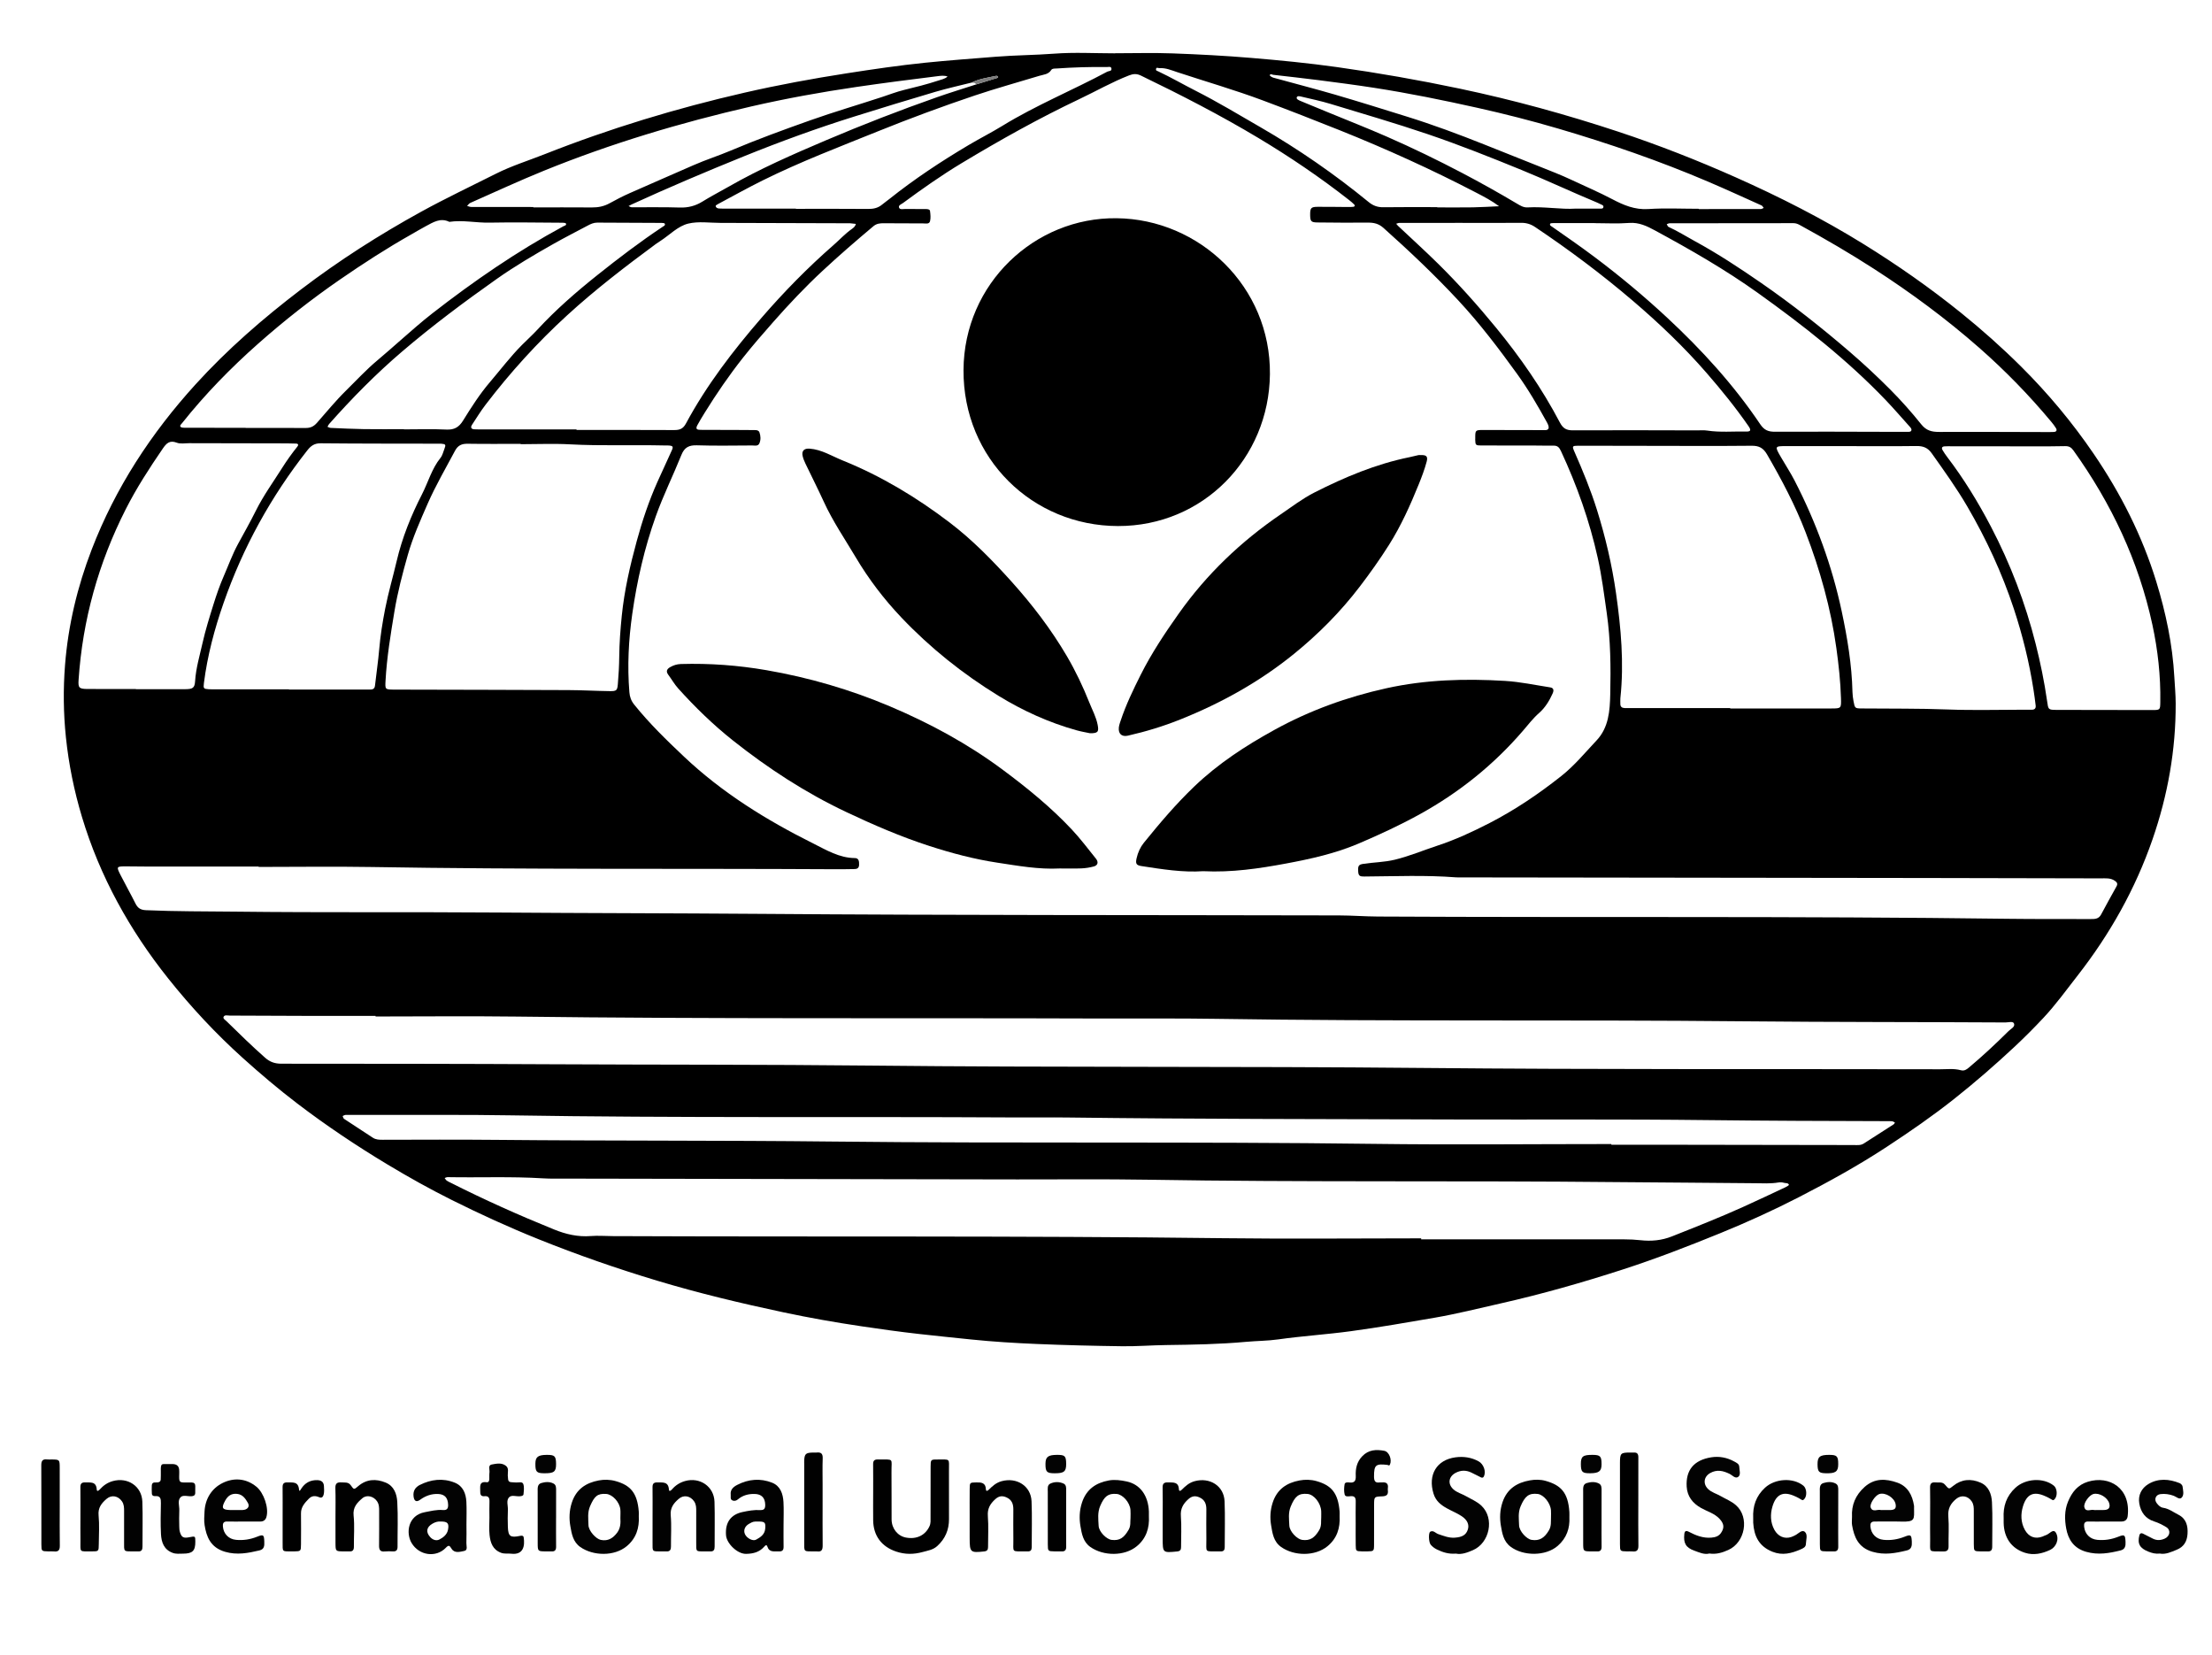<svg version="1.1" id="Layer_1" xmlns="http://www.w3.org/2000/svg" xmlns:xlink="http://www.w3.org/1999/xlink" x="0px" y="0px"
	 width="722px" height="540px" viewBox="0 0 722 540" enable-background="new 0 0 722 540" xml:space="preserve">
<g>
	<path fill-rule="evenodd" clip-rule="evenodd" fill="none" d="M360.75,0.75c119,0,238,0,357,0c1,0,2.391-0.391,2.891,0.11
		s0.109,1.89,0.109,2.89c0,178,0,356,0,534c0,1,0.391,2.391-0.109,2.891s-1.891,0.109-2.891,0.109c-238,0-476,0-714,0
		c-1,0-2.39,0.391-2.89-0.109c-0.5-0.5-0.11-1.891-0.11-2.891c0-178,0-356,0-534c0-1-0.391-2.39,0.11-2.89
		c0.5-0.5,1.89-0.11,2.89-0.11C122.75,0.75,241.75,0.75,360.75,0.75z M363.973,17.377c0,0.008-0.001,0.016-0.001,0.024
		c-6.624,0-13.276-0.387-19.862,0.111c-6.341,0.48-12.695,0.489-19.037,0.999c-7.705,0.62-15.422,1.174-23.108,1.959
		c-8.541,0.872-17.044,2.125-25.537,3.445c-11.197,1.741-22.34,3.789-33.368,6.313c-22.233,5.091-44.031,11.69-65.264,20.081
		c-5.33,2.106-10.854,3.823-15.95,6.392c-8.13,4.098-16.37,7.987-24.359,12.381c-13.693,7.532-26.817,15.911-39.25,25.379
		c-12.334,9.394-23.999,19.515-34.448,31.014c-14.493,15.95-26.101,33.683-33.863,53.857c-4.678,12.159-7.683,24.73-8.698,37.691
		c-0.613,7.826-0.534,15.69,0.286,23.563c0.92,8.842,2.676,17.463,5.225,25.947c5.856,19.487,15.553,36.94,28.197,52.795
		c7.407,9.286,15.483,17.967,24.32,25.918c5.752,5.175,11.651,10.18,17.807,14.872c9.432,7.19,19.268,13.765,29.44,19.884
		c6.853,4.122,13.824,8.017,20.959,11.575c9.252,4.615,18.664,8.916,28.271,12.781c12.72,5.118,25.645,9.609,38.772,13.557
		c13.6,4.091,27.392,7.381,41.274,10.332c8.402,1.786,16.857,3.277,25.35,4.535c6.279,0.93,12.563,1.818,18.88,2.521
		c5.69,0.633,11.392,1.221,17.085,1.803c7.062,0.723,14.163,1.156,21.257,1.455c9.332,0.393,18.672,0.618,28.012,0.742
		c4.734,0.063,9.474-0.33,14.212-0.39c8.742-0.111,17.485-0.258,26.193-1.054c3.479-0.318,6.991-0.303,10.433-0.789
		c7.897-1.116,15.856-1.609,23.762-2.687c9.133-1.245,18.202-2.815,27.276-4.384c7.242-1.251,14.367-3.045,21.532-4.661
		c13.492-3.043,26.769-6.831,39.918-11.086c10.79-3.491,21.36-7.585,31.858-11.864c8.66-3.531,17.177-7.398,25.49-11.669
		c9.873-5.071,19.596-10.435,28.888-16.536c7.513-4.933,14.901-10.029,21.952-15.617c6.854-5.432,13.445-11.157,19.825-17.129
		c3.178-2.976,6.262-6.076,9.225-9.234c4.079-4.35,7.597-9.232,11.275-13.949c10.513-13.477,18.795-28.211,24.389-44.37
		c4.966-14.348,7.614-29.137,7.556-44.365c-0.011-2.866-0.281-5.718-0.439-8.574c-0.588-10.646-2.771-20.966-5.884-31.111
		c-4.606-15.015-11.638-28.84-20.479-41.802c-6.994-10.251-14.913-19.725-23.691-28.451c-6.194-6.157-12.726-11.966-19.539-17.464
		c-10.123-8.167-20.759-15.608-31.795-22.44c-13.375-8.279-27.387-15.407-41.763-21.805c-12.528-5.576-25.288-10.581-38.298-14.885
		c-17.021-5.631-34.29-10.377-51.852-14.073c-13.281-2.795-26.637-5.14-40.064-7.026c-9.245-1.298-18.555-2.204-27.86-2.984
		c-8.571-0.719-17.171-1.169-25.768-1.484C376.477,17.192,370.221,17.377,363.973,17.377z M285.003,487.5c-0.002,0-0.003,0-0.005,0
		c0,2.875-0.031,5.75,0.006,8.624c0.066,5.02,2.75,8.587,7.497,10.179c2.9,0.972,5.725,0.96,8.691,0.139
		c1.667-0.461,3.307-0.671,4.678-1.902c2.649-2.378,3.892-5.306,3.883-8.828c-0.012-5.25,0.021-10.499-0.01-15.749
		c-0.026-4.214,0.614-3.683-3.83-3.702c-2.116-0.009-2.151,0.052-2.161,2.372c-0.022,5.5,0.008,10.999-0.02,16.499
		c-0.005,0.974,0.105,1.929-0.352,2.921c-1.344,2.919-4.213,4.354-7.713,3.673c-2.657-0.517-4.618-2.906-4.649-5.883
		c-0.054-5.123,0.039-10.25-0.033-15.373c-0.067-4.831,1.057-4.146-4.438-4.229c-1.094-0.016-1.572,0.379-1.559,1.511
		C285.027,481,285.003,484.25,285.003,487.5z M475.212,506.974c1.862,0.388,3.729-0.345,5.524-1.109
		c5.445-2.318,7.203-10.368,2.798-14.528c-1.489-1.405-3.298-2.103-4.986-3.083c-1.374-0.798-2.982-1.171-4.184-2.276
		c-1.922-1.771-1.53-4.158,0.775-5.367c1.671-0.876,3.305-0.893,4.969-0.146c1.118,0.502,2.18,1.129,3.293,1.642
		c0.306,0.141,0.722,0.146,0.937-0.298c0.798-1.65-0.097-4.062-1.734-4.957c-2.372-1.297-4.933-1.646-7.52-1.301
		c-6.222,0.828-9.061,5.766-7.182,11.861c0.727,2.356,2.336,3.645,4.279,4.734c1.603,0.898,3.336,1.583,4.867,2.584
		c1.933,1.265,2.546,2.812,2.064,4.354c-0.563,1.804-1.857,2.527-4.318,2.688c-1.922,0.126-3.601-0.592-5.343-1.166
		c-0.873-0.288-1.599-1.354-2.616-0.781c-0.644,0.36-0.51,3.463,0.142,4.23c0.55,0.648,1.196,1.158,2.025,1.563
		C470.931,506.555,472.871,507.167,475.212,506.974z M557.947,506.94c2.259,0.337,4.25-0.294,6.168-1.153
		c5.518-2.471,6.979-10.611,2.55-14.57c-1.522-1.361-3.341-2.028-5.026-3.012c-1.373-0.801-2.979-1.182-4.152-2.345
		c-1.697-1.686-1.339-4.013,0.713-5.171c2.201-1.244,4.232-0.759,6.326,0.256c0.926,0.45,1.898,1.728,2.875,0.951
		c0.863-0.686,0.337-2.119,0.302-3.214c-0.031-0.988-0.842-1.324-1.65-1.771c-2.376-1.313-4.931-1.775-7.509-1.362
		c-5.679,0.908-8.331,4.199-8.011,9.573c0.188,3.158,1.916,5.403,4.716,6.974c2.019,1.133,4.349,1.739,6.006,3.519
		c1.471,1.581,1.658,2.891,0.486,4.607c-0.75,1.099-1.871,1.424-3.137,1.535c-2.696,0.236-5.072-0.709-7.378-1.912
		c-0.933-0.486-1.356-0.256-1.463,0.761c-0.311,2.959,0.475,4.412,3.276,5.409C554.635,506.582,556.244,507.374,557.947,506.94z
		 M208.502,494.723c0-0.498,0.035-0.998-0.005-1.494c-0.485-6.003-2.647-8.542-7.542-9.92c-1.859-0.523-3.768-0.551-5.518-0.221
		c-4.171,0.783-7.371,2.846-8.81,7.292c-0.843,2.607-0.896,5.208-0.46,7.669c0.426,2.406,0.836,5.09,3.244,6.773
		c4.238,2.964,11.106,3.063,15.122-0.248C207.626,502.025,208.725,498.629,208.502,494.723z M375.003,494.722
		c0-0.497,0.018-0.996-0.003-1.493c-0.212-5.224-2.863-8.852-7.212-9.795c-1.999-0.435-3.994-0.678-5.849-0.341
		c-4.169,0.758-7.363,2.836-8.799,7.288c-0.842,2.609-0.904,5.205-0.474,7.668c0.421,2.408,0.839,5.09,3.247,6.772
		c4.274,2.985,11.103,3.055,15.122-0.247C374.132,502.029,375.223,498.628,375.003,494.722z M437.252,494.723
		c0-0.498,0.035-0.998-0.005-1.494c-0.493-6.067-2.69-8.543-7.543-9.92c-1.859-0.527-3.771-0.541-5.518-0.217
		c-4.169,0.774-7.365,2.841-8.8,7.291c-0.801,2.482-0.892,4.952-0.504,7.297c0.422,2.548,0.769,5.37,3.286,7.137
		c4.275,3.001,11.061,3.07,15.114-0.245C436.386,502.034,437.474,498.628,437.252,494.723z M512.252,495.092
		c0-0.69,0.028-1.189-0.004-1.686c-0.415-6.463-2.861-8.787-7.728-10.168c-1.708-0.483-3.512-0.465-5.165-0.172
		c-4.191,0.742-7.446,2.732-8.936,7.149c-0.872,2.585-0.947,5.19-0.524,7.666c0.415,2.419,0.819,5.069,3.144,6.823
		c4.153,3.135,11.459,3.159,15.403-0.263C511.361,501.91,512.442,498.664,512.252,495.092z M109.5,494.963
		c0,2.875-0.019,5.75,0.005,8.625c0.022,2.631,0.042,2.633,2.645,2.661c0.625,0.007,1.252-0.035,1.875,0.005
		c1.155,0.072,1.498-0.504,1.486-1.577c-0.034-3.374,0.261-6.778-0.094-10.114c-0.289-2.727,1.145-4.202,2.86-5.664
		c1.431-1.221,3.63-0.664,4.761,0.953c0.703,1.004,0.716,2.074,0.714,3.197c-0.008,3.749,0.038,7.499-0.024,11.248
		c-0.023,1.385,0.328,2.136,1.875,1.969c0.865-0.094,1.75-0.055,2.622-0.011c1.116,0.058,1.541-0.428,1.535-1.536
		c-0.029-4.875,0.186-9.76-0.09-14.619c-0.145-2.553-1.035-5.174-3.787-6.306c-3.156-1.299-6.227-1.163-8.95,1.153
		c-1.375,1.169-1.399,1.226-2.431-0.261c-0.803-1.154-1.946-0.866-3.04-0.949c-1.371-0.103-2.046,0.29-1.993,1.854
		C109.575,488.711,109.5,491.839,109.5,494.963z M26.249,495.045c0,2.5-0.023,5,0.005,7.499c0.048,4.202-0.621,3.68,3.836,3.696
		c2.108,0.007,2.136-0.054,2.155-2.381c0.027-3.124,0.234-6.271-0.064-9.365c-0.242-2.508,0.979-3.98,2.612-5.393
		c1.626-1.406,3.797-0.976,5.013,0.811c0.695,1.021,0.698,2.082,0.695,3.202c-0.007,3.249-0.008,6.498-0.002,9.747
		c0.008,3.715-0.339,3.363,3.446,3.391c0.375,0.002,0.751-0.025,1.125,0c1.198,0.08,1.442-0.615,1.438-1.63
		c-0.019-4.874,0.129-9.753-0.047-14.621c-0.182-5.035-4.794-8.063-9.663-6.692c-1.752,0.492-3.078,1.448-4.254,2.748
		c-0.288,0.317-0.917,0.825-0.97-0.016c-0.172-2.738-2.126-2.225-3.824-2.299c-1.133-0.049-1.525,0.462-1.513,1.556
		C26.274,488.547,26.251,491.797,26.249,495.045z M212.998,494.624c0,2.875,0,5.75,0,8.624c0.001,3.18-0.278,3,3.059,3.004
		c0.5,0.001,1-0.022,1.5,0c1.173,0.049,1.462-0.604,1.453-1.645c-0.029-3.375,0.213-6.769-0.081-10.117
		c-0.22-2.506,0.983-3.98,2.617-5.393c1.625-1.405,3.797-0.971,5.013,0.815c0.696,1.022,0.694,2.084,0.692,3.203
		c-0.006,3.374-0.003,6.749-0.003,10.124c0,3.271-0.225,2.994,3.042,3.013c0.5,0.002,1.001-0.03,1.5,0.001
		c1.164,0.076,1.478-0.529,1.471-1.593c-0.029-4.873,0.11-9.752-0.045-14.621c-0.159-4.995-4.803-8.115-9.621-6.747
		c-1.729,0.49-3.11,1.391-4.269,2.727c-0.25,0.288-0.936,0.893-0.986,0.069c-0.167-2.724-2.068-2.292-3.792-2.349
		c-1.096-0.035-1.574,0.379-1.56,1.511C213.025,488.375,213,491.5,212.998,494.624z M316.499,494.772c0,2.375,0,4.749,0,7.124
		c0.001,4.68,0.218,4.855,4.736,4.368c0.967-0.104,1.269-0.553,1.266-1.433c-0.011-3.374,0.193-6.765-0.065-10.118
		c-0.187-2.419,0.75-3.982,2.416-5.494c1.201-1.09,2.308-1.214,3.715-0.571c1.705,0.778,2.19,2.156,2.185,3.865
		c-0.009,3.25-0.042,6.501,0.007,9.75c0.07,4.573-0.867,3.926,4.305,3.984c0.125,0.002,0.25-0.01,0.375-0.002
		c0.967,0.058,1.315-0.451,1.313-1.358c-0.011-4.999,0.157-10.006-0.053-14.996c-0.212-5.016-4.854-7.887-9.75-6.558
		c-1.826,0.496-3.002,1.595-4.228,2.803c-0.4,0.395-0.89,0.626-0.928-0.199c-0.097-2.152-1.535-2.227-3.138-2.197
		c-2.081,0.041-2.121,0.014-2.145,2.033C316.475,488.773,316.501,491.773,316.499,494.772z M379.503,494.791
		c-0.001,0-0.003,0-0.005,0c0,2.375-0.001,4.749,0,7.124c0.002,4.844,0,4.817,4.732,4.352c0.981-0.097,1.271-0.543,1.27-1.418
		c-0.007-3.374,0.191-6.763-0.062-10.118c-0.183-2.41,0.727-3.988,2.403-5.5c1.199-1.079,2.308-1.23,3.713-0.586
		c1.689,0.775,2.207,2.137,2.199,3.856c-0.016,3.25-0.045,6.5,0.004,9.749c0.068,4.605-0.854,3.935,4.293,3.997
		c0.125,0.001,0.25-0.008,0.375-0.002c0.95,0.047,1.327-0.433,1.325-1.351c-0.01-5,0.161-10.007-0.048-14.997
		c-0.212-5.037-4.831-7.894-9.756-6.562c-1.828,0.493-3.002,1.593-4.229,2.801c-0.404,0.398-0.884,0.619-0.93-0.203
		c-0.134-2.47-1.905-2.14-3.527-2.199c-1.233-0.046-1.818,0.312-1.783,1.683C379.558,488.54,379.503,491.666,379.503,494.791z
		 M629.996,494.781c0,2.492-0.035,4.985,0.008,7.477c0.08,4.6-0.847,3.9,4.277,4.009c1.283,0.027,1.761-0.434,1.736-1.727
		c-0.06-3.239,0.187-6.497-0.081-9.714c-0.214-2.556,0.78-4.259,2.61-5.748c1.657-1.347,3.803-0.942,5.011,0.834
		c0.693,1.019,0.695,2.077,0.693,3.193c-0.007,3.614-0.023,7.229,0.006,10.842c0.018,2.247,0.052,2.252,2.227,2.304
		c0.747,0.018,1.497-0.036,2.242,0.006c1.107,0.062,1.542-0.417,1.535-1.526c-0.027-4.859,0.173-9.729-0.082-14.577
		c-0.135-2.562-1.032-5.169-3.712-6.342c-3.127-1.37-6.204-1.146-8.947,1.06c-1.368,1.1-1.352,1.168-2.663-0.383
		c-0.884-1.045-2.051-0.641-3.129-0.744c-1.264-0.122-1.782,0.361-1.751,1.69C630.049,488.549,629.999,491.665,629.996,494.781z
		 M686.85,496.508c0-0.003,0-0.006,0-0.009c1.871,0,3.744,0.013,5.615-0.004c1.154-0.01,1.875-0.583,2.015-1.757
		c1.089-9.193-6.034-13.336-12.958-11.236c-3.35,1.017-5.219,3.397-6.507,6.486c-1.201,2.883-1.126,5.947-0.604,8.783
		c0.652,3.543,2.428,6.454,6.529,7.615c3.913,1.108,7.512,0.447,11.211-0.455c1.503-0.365,1.7-1.466,1.629-2.842
		c-0.114-2.204-0.277-2.456-2.352-1.635c-2.234,0.886-4.508,1.248-6.867,1.025c-2.415-0.229-4.063-1.928-4.297-4.299
		c-0.097-0.975,0.09-1.718,1.347-1.686C683.355,496.542,685.104,496.508,686.85,496.508z M79.363,496.508c0-0.003,0-0.006,0-0.01
		c1.872,0,3.745-0.01,5.617,0.005c1.014,0.008,1.684-0.51,1.962-1.413c0.913-2.96-0.844-7.977-3.236-9.935
		c-3.465-2.836-7.482-2.997-11.076-1.215c-3.486,1.729-5.657,5.086-5.87,9.269c-0.076,1.494-0.207,3.025,0.026,4.486
		c0.588,3.683,1.869,7.297,6.688,8.686c3.914,1.13,7.503,0.412,11.209-0.454c1.607-0.376,1.632-1.538,1.584-2.854
		c-0.082-2.226-0.249-2.457-2.34-1.619c-2.236,0.896-4.51,1.248-6.87,1.026c-2.423-0.228-4.07-1.93-4.296-4.3
		c-0.093-0.979,0.109-1.715,1.358-1.683C75.867,496.542,77.615,496.508,79.363,496.508z M604.498,494.961
		c0,0.98-0.125,1.875,0.021,2.723c0.66,3.827,1.991,7.331,6.684,8.694c3.906,1.136,7.506,0.454,11.204-0.448
		c1.518-0.369,1.687-1.483,1.618-2.849c-0.111-2.196-0.286-2.45-2.355-1.628c-2.234,0.887-4.506,1.251-6.866,1.021
		c-2.415-0.235-4.063-1.94-4.289-4.303c-0.094-0.988,0.129-1.689,1.367-1.674c2.869,0.035,5.741-0.073,8.606,0.021
		c4.741,0.155,4.281-0.768,4.261-4.428c-0.001-0.249,0.029-0.504-0.009-0.747c-0.528-3.443-2.031-6.326-5.448-7.534
		c-3.71-1.311-7.397-1.529-10.689,1.417C605.626,487.891,604.29,491.131,604.498,494.961z M152.252,497.516
		c0-2.496,0.105-4.998-0.028-7.488c-0.145-2.707-1.118-5.138-3.814-6.218c-3.869-1.551-7.734-1.077-11.398,0.765
		c-1.392,0.7-2.221,1.892-2.034,3.647c0.167,1.569,0.876,2.108,2.172,1.165c1.768-1.286,3.653-1.948,5.804-1.875
		c2.24,0.076,3.251,1.268,3.316,3.554c0.038,1.345-0.51,1.792-1.766,1.684c-1.99-0.172-3.884,0.346-5.826,0.702
		c-5.541,1.018-6.276,6.803-4.328,10.066c2.467,4.129,7.977,4.837,11.128,1.586c0.983-1.014,1.221-0.844,1.931,0.303
		c0.961,1.553,2.785,0.965,4.139,0.691c1.226-0.248,0.644-1.68,0.679-2.59C152.307,501.514,152.252,499.514,152.252,497.516z
		 M255.752,497.639c0-2.496,0.111-4.998-0.03-7.487c-0.152-2.688-1.008-5.249-3.711-6.318c-3.833-1.518-7.722-1.188-11.393,0.717
		c-1.221,0.634-2.315,1.53-2.116,3.187c0.082,0.688-0.294,1.578,0.653,1.922c0.606,0.219,1.195,0.04,1.723-0.405
		c1.575-1.327,3.445-1.8,5.465-1.745c2.229,0.061,3.354,1.248,3.417,3.445c0.034,1.189-0.229,1.891-1.642,1.812
		c-1.97-0.11-3.878,0.228-5.833,0.654c-3.644,0.795-5.655,3.291-5.312,7.584c0.216,2.699,3.716,6.096,6.521,6.05
		c2.397-0.039,4.366-0.554,5.961-2.359c0.281-0.319,0.74-0.851,1.012-0.014c0.65,1.998,2.294,1.49,3.728,1.574
		c1.09,0.063,1.584-0.368,1.564-1.5C255.719,502.383,255.748,500.011,255.752,497.639z M442.498,497.123
		c0,2.367-0.031,4.734,0.01,7.102c0.032,1.958,0.069,1.96,2.163,2.026c0.497,0.016,0.996,0.012,1.494,0.001
		c2.271-0.051,2.313-0.053,2.328-2.211c0.03-4.36-0.004-8.721,0.015-13.08c0.012-2.494,0.031-2.59,2.568-2.671
		c1.421-0.045,2.104-0.467,1.929-1.938c-0.029-0.245-0.034-0.502,0-0.746c0.209-1.52-0.546-2.015-1.94-1.861
		c-0.246,0.027-0.502-0.029-0.746,0.007c-1.588,0.231-1.834-0.651-1.834-1.983c-0.001-3.69,0.553-4.207,4.37-3.74
		c0.305,0.037,0.577,0.42,0.827-0.118c0.719-1.551-0.253-4.18-1.848-4.482c-2.62-0.499-5.13-0.386-7.193,1.767
		c-1.763,1.839-2.234,4.035-2.121,6.42c0.072,1.535-0.367,2.351-2.052,2.15c-0.597-0.07-1.468-0.126-1.588,0.572
		c-0.187,1.086-0.243,2.275,0.011,3.332c0.207,0.859,1.264,0.619,1.96,0.563c1.391-0.111,1.687,0.584,1.659,1.792
		C442.457,492.389,442.495,494.757,442.498,497.123z M54.332,477.754c-1.538,0.012-1.919-0.312-1.839,2.4
		c0.026,0.873-0.011,1.748-0.034,2.621c-0.016,0.584-0.347,0.84-0.913,0.947c-0.76,0.143-1.914-0.357-2.002,1.031
		c-0.055,0.868-0.016,1.745,0.02,2.616c0.026,0.617,0.495,0.885,1.01,0.837c1.796-0.167,1.971,0.865,1.944,2.297
		c-0.065,3.371-0.155,6.751,0.025,10.113c0.143,2.643,0.943,5.061,3.841,6.121c1.115,0.408,2.217,0.246,3.319,0.246
		c3.148,0.001,4.06-0.916,4.051-3.918c-0.005-1.832-0.005-1.832-1.939-1.444c-1.913,0.382-2.553,0.065-3.081-1.658
		c-0.177-0.578-0.212-1.214-0.221-1.825c-0.028-1.748-0.078-3.5,0.01-5.244c0.075-1.461-0.652-3.192,0.41-4.311
		c0.819-0.863,2.372-0.242,3.594-0.333c0.712-0.053,1.183-0.302,1.197-1.081c0.013-0.749,0.014-1.498,0.012-2.246
		c-0.002-0.736-0.355-1.145-1.113-1.156c-0.499-0.008-0.999-0.031-1.498-0.018c-2.667,0.076-2.704-0.006-2.625-2.682
		c0.015-0.498,0.023-1.001-0.022-1.497c-0.109-1.178-0.806-1.76-1.96-1.813C56.019,477.734,55.519,477.754,54.332,477.754z
		 M159.75,495.276c0,1.872-0.157,3.763,0.039,5.615c0.265,2.501,1.021,4.78,3.754,5.81c1.119,0.422,2.212,0.169,3.311,0.299
		c3.965,0.469,4.517-2.513,4.073-5.328c-0.089-0.564-0.566-0.619-1.139-0.498c-3.221,0.681-3.919,0.18-4.023-2.938
		c-0.063-1.871-0.067-3.749,0.008-5.619c0.054-1.345-0.574-2.935,0.339-3.972c0.833-0.945,2.358-0.271,3.571-0.393
		c0.512-0.052,1.139-0.113,1.19-0.653c0.105-1.105,0.281-2.32-0.066-3.319c-0.326-0.938-1.542-0.419-2.37-0.529
		c-0.123-0.017-0.25,0.001-0.374-0.004c-2.219-0.095-2.19-0.096-2.321-2.239c-0.066-1.08,0.447-2.344-0.594-3.176
		c-1.415-1.131-3.155-0.709-4.669-0.436c-1.257,0.228-0.599,1.663-0.714,2.569c-0.093,0.738-0.021,1.496-0.052,2.244
		c-0.022,0.538-0.242,1.059-0.854,0.974c-2.537-0.353-2.086,1.421-2.11,2.877c-0.015,0.944,0.09,1.811,1.357,1.679
		c1.391-0.146,1.699,0.58,1.657,1.791C159.703,491.777,159.748,493.527,159.75,495.276z M704.964,506.957
		c1.921,0.357,3.705-0.514,5.522-1.244c2.315-0.931,3.363-2.704,3.524-5.135c0.176-2.656-0.424-4.994-2.942-6.275
		c-1.621-0.825-3.129-1.996-4.976-2.277c-0.997-0.152-1.54-0.795-2.075-1.441c-1.023-1.236-0.426-2.836,1.168-3.027
		c1.464-0.175,2.881,0.023,4.342,0.555c0.782,0.283,1.881,1.411,2.625,0.546c0.815-0.947,0.387-2.385,0.24-3.595
		c-0.049-0.4-0.534-0.915-0.939-1.079c-3.452-1.396-7.02-1.652-10.249,0.31c-2.19,1.331-3.418,3.617-2.934,6.364
		c0.497,2.815,2.027,4.935,4.832,5.81c1.427,0.445,2.733,1.119,3.964,1.865c1.571,0.953,1.239,2.941-0.451,3.722
		c-1.309,0.605-2.603,0.692-3.909,0.038c-1.095-0.549-2.175-1.127-3.276-1.661c-0.539-0.261-0.974-0.054-1.121,0.513
		c-0.74,2.841,0.155,4.289,2.943,5.391C702.441,506.804,703.574,507.11,704.964,506.957z M572.247,495.402
		c0,0.498-0.025,0.999,0.004,1.495c0.259,4.365,1.892,7.72,6.273,9.464c3.292,1.311,6.204,0.525,9.201-0.767
		c0.861-0.372,1.677-0.735,1.715-1.704c0.053-1.346,0.649-3.068-0.273-3.957c-0.99-0.953-2.118,0.49-3.146,1.012
		c-0.437,0.222-0.877,0.45-1.339,0.604c-2.234,0.748-4.322-0.203-5.503-2.314c-1.366-2.444-1.375-5.151-0.67-7.566
		c1.161-3.974,3.443-5.289,7.551-3.331c0.665,0.316,1.341,0.634,1.945,1.047c0.45,0.309,0.671,0.034,0.905-0.203
		c0.982-0.996,0.822-3.485-0.264-4.362c-3.402-2.747-9.277-2.35-12.537,0.647C573.149,488.188,572.052,491.514,572.247,495.402z
		 M653.998,495.428c0,0.499-0.008,0.998,0,1.496c0.092,4.812,2.479,8.346,6.949,9.775c2.799,0.896,5.589,0.303,8.226-0.939
		c1.892-0.891,3.096-3.429,1.897-5.559c-0.885-1.572-2.184,0.448-3.322,0.757c-0.35,0.096-0.671,0.292-1.012,0.425
		c-2.467,0.961-4.558,0.125-5.823-2.165c-1.354-2.449-1.362-5.149-0.646-7.566c1.178-3.974,3.393-5.281,7.554-3.304
		c0.666,0.316,1.344,0.631,1.947,1.045c0.465,0.319,0.682,0.01,0.899-0.227c0.982-1.064,0.808-3.492-0.292-4.365
		c-3.451-2.744-9.262-2.332-12.535,0.683C654.88,488.211,653.787,491.538,653.998,495.428z M268.501,490.063
		c0-1.869,0-3.738,0-5.607c0-2.865-0.072-5.734,0.029-8.597c0.053-1.519-0.555-2.014-1.959-1.869
		c-0.494,0.05-0.997-0.011-1.494,0.012c-2.014,0.087-2.429,0.459-2.57,2.326c-0.038,0.495-0.008,0.996-0.008,1.494
		c0,8.349-0.004,16.697,0.002,25.045c0.002,3.703-0.338,3.357,3.434,3.385c0.249,0.002,0.502-0.029,0.747,0.004
		c1.571,0.214,1.852-0.642,1.838-1.988C268.47,499.533,268.5,494.799,268.501,490.063z M534.75,490.153c0-0.747,0-1.495,0-2.243
		c-0.002-4.113-0.021-8.227,0.008-12.34c0.008-1.071-0.337-1.653-1.483-1.572c-0.372,0.027-0.748,0-1.122-0.001
		c-3.159-0.006-3.387,0.182-3.395,3.387c-0.021,8.849-0.02,17.7,0.001,26.549c0.005,2.257,0.052,2.261,2.215,2.315
		c0.623,0.016,1.253-0.052,1.869,0.013c1.445,0.152,1.957-0.423,1.934-1.898C534.701,499.627,534.748,494.891,534.75,490.153z
		 M19.5,491.633c0-4.237,0.017-8.474-0.006-12.711c-0.014-2.636-0.042-2.637-2.625-2.671c-0.498-0.007-1.003,0.051-1.494-0.011
		c-1.489-0.186-1.907,0.48-1.898,1.915c0.051,8.598,0.012,17.195,0.033,25.794c0.006,2.24,0.055,2.244,2.241,2.298
		c0.623,0.017,1.252-0.058,1.868,0.013c1.485,0.171,1.932-0.481,1.908-1.918C19.455,500.106,19.501,495.869,19.5,491.633z
		 M92.248,495.007c0,2.744,0,5.487,0,8.231c0,3.255-0.24,3.001,3.026,3.015c0.25,0.001,0.499,0.005,0.748-0.001
		c2.168-0.062,2.201-0.063,2.221-2.318c0.03-3.366,0.035-6.734,0-10.102c-0.021-2.068,1.217-3.395,2.528-4.747
		c1.046-1.077,2.188-1.033,3.403-0.516c1.053,0.449,1.356-0.393,1.494-0.989c0.192-0.83,0.102-1.735,0.065-2.606
		c-0.057-1.374-0.855-1.943-2.187-1.978c-2.31-0.061-4.036,0.927-5.255,2.838c-0.229,0.36-0.604,1.119-0.689,0.207
		c-0.252-2.715-2.138-2.229-3.839-2.299c-1.117-0.045-1.539,0.433-1.527,1.536C92.275,488.521,92.251,491.764,92.248,495.007z
		 M522.748,495.751c0-3.112-0.009-6.225,0.007-9.337c0.005-0.893,0.035-1.84-0.853-2.309c-1.267-0.667-2.696-0.542-3.979-0.157
		c-1.341,0.402-1.178,1.716-1.177,2.842c0.006,5.603-0.014,11.205,0.007,16.808c0.01,2.622,0.041,2.624,2.625,2.653
		c0.622,0.007,1.247-0.034,1.867,0.003c1.12,0.07,1.528-0.444,1.515-1.54C522.722,501.727,522.747,498.739,522.748,495.751z
		 M181.498,495.369c0.001,0,0.002,0,0.004,0c0-2.988-0.014-5.978,0.008-8.966c0.007-0.894,0.048-1.83-0.848-2.3
		c-1.271-0.668-2.699-0.54-3.982-0.162c-1.342,0.396-1.186,1.708-1.184,2.837c0.008,5.604-0.012,11.208,0.009,16.812
		c0.01,2.627,0.041,2.629,2.629,2.658c0.623,0.008,1.248-0.035,1.868,0.005c1.127,0.072,1.521-0.454,1.508-1.545
		C181.473,501.596,181.498,498.482,181.498,495.369z M347.999,495.764c0-3.114-0.01-6.227,0.006-9.34
		c0.005-0.891,0.057-1.89-0.845-2.304c-1.386-0.637-2.919-0.64-4.302-0.012c-1.094,0.497-0.86,1.667-0.86,2.651
		c0.001,5.728-0.016,11.455,0.009,17.184c0.01,2.246,0.052,2.252,2.219,2.303c0.747,0.018,1.496-0.032,2.241,0.008
		c1.104,0.06,1.555-0.417,1.541-1.525C347.973,501.74,347.996,498.752,347.999,495.764z M600,495.379
		c0-2.988-0.01-5.977,0.006-8.965c0.005-0.892,0.036-1.84-0.85-2.31c-1.266-0.673-2.697-0.544-3.98-0.163
		c-1.34,0.396-1.186,1.708-1.184,2.837c0.01,5.728-0.012,11.454,0.015,17.181c0.01,2.232,0.054,2.236,2.233,2.288
		c0.747,0.017,1.496-0.032,2.24,0.007c1.113,0.06,1.541-0.439,1.528-1.538C599.974,501.604,599.996,498.49,600,495.379z
		 M600,477.812c0.005-2.638-0.406-3.063-2.965-3.062c-3.056,0.002-3.823,0.636-3.788,3.13c0.034,2.403,0.448,2.831,2.778,2.877
		C599.154,480.817,599.995,480.195,600,477.812z M181.502,477.711c-0.02-2.576-0.441-2.983-3.068-2.959
		c-2.827,0.025-3.666,0.675-3.684,2.854c-0.022,2.687,0.383,3.131,2.878,3.15C180.846,480.781,181.521,480.25,181.502,477.711z
		 M348,477.725c-0.014-2.623-0.397-2.996-3.051-2.975c-2.841,0.024-3.679,0.667-3.702,2.844c-0.028,2.675,0.393,3.141,2.865,3.163
		C347.279,480.786,348.013,480.213,348,477.725z M515.998,477.801c0.021,2.558,0.458,2.977,3.077,2.951
		c2.822-0.028,3.659-0.68,3.675-2.863c0.02-2.674-0.393-3.122-2.888-3.14C516.641,474.728,515.977,475.252,515.998,477.801z"/>
	<path fill-rule="evenodd" clip-rule="evenodd" d="M363.973,17.377c6.248,0,12.504-0.185,18.743,0.044
		c8.597,0.315,17.196,0.765,25.768,1.484c9.306,0.78,18.615,1.686,27.86,2.984c13.428,1.886,26.783,4.231,40.064,7.026
		c17.562,3.696,34.831,8.442,51.852,14.073c13.01,4.305,25.77,9.31,38.298,14.885c14.376,6.398,28.388,13.526,41.763,21.805
		c11.036,6.832,21.672,14.273,31.795,22.44c6.813,5.498,13.345,11.307,19.539,17.464c8.778,8.726,16.697,18.2,23.691,28.451
		c8.842,12.961,15.873,26.787,20.479,41.802c3.112,10.146,5.296,20.466,5.884,31.111c0.158,2.856,0.429,5.708,0.439,8.574
		c0.059,15.228-2.59,30.017-7.556,44.365c-5.594,16.159-13.876,30.894-24.389,44.37c-3.679,4.717-7.196,9.6-11.275,13.949
		c-2.963,3.158-6.047,6.259-9.225,9.234c-6.38,5.972-12.972,11.697-19.825,17.129c-7.051,5.588-14.439,10.685-21.952,15.617
		c-9.292,6.102-19.015,11.465-28.888,16.536c-8.313,4.271-16.83,8.138-25.49,11.669c-10.498,4.279-21.068,8.373-31.858,11.864
		c-13.149,4.255-26.426,8.043-39.918,11.086c-7.165,1.616-14.29,3.41-21.532,4.661c-9.074,1.568-18.144,3.139-27.276,4.384
		c-7.905,1.077-15.864,1.57-23.762,2.687c-3.441,0.486-6.954,0.471-10.433,0.789c-8.708,0.796-17.451,0.942-26.193,1.054
		c-4.738,0.06-9.478,0.452-14.212,0.39c-9.339-0.124-18.68-0.35-28.012-0.742c-7.095-0.299-14.195-0.732-21.257-1.455
		c-5.694-0.582-11.396-1.17-17.085-1.803c-6.317-0.703-12.601-1.592-18.88-2.521c-8.493-1.258-16.948-2.749-25.35-4.535
		c-13.882-2.951-27.675-6.241-41.274-10.332c-13.127-3.947-26.052-8.438-38.772-13.557c-9.608-3.865-19.02-8.166-28.271-12.781
		c-7.135-3.559-14.106-7.453-20.959-11.575c-10.172-6.119-20.008-12.693-29.44-19.884c-6.156-4.692-12.055-9.697-17.807-14.872
		c-8.837-7.951-16.913-16.632-24.32-25.918c-12.644-15.854-22.341-33.308-28.197-52.795c-2.549-8.484-4.305-17.105-5.225-25.947
		c-0.82-7.873-0.898-15.737-0.286-23.563c1.015-12.961,4.021-25.532,8.698-37.691c7.763-20.174,19.37-37.908,33.863-53.857
		c10.449-11.499,22.114-21.62,34.448-31.014c12.433-9.469,25.557-17.847,39.25-25.379c7.989-4.395,16.229-8.284,24.359-12.381
		c5.096-2.569,10.621-4.286,15.95-6.392c21.233-8.391,43.03-14.99,65.264-20.081c11.028-2.525,22.171-4.573,33.368-6.313
		c8.493-1.321,16.996-2.573,25.537-3.445c7.686-0.785,15.403-1.34,23.108-1.959c6.341-0.51,12.695-0.519,19.037-0.999
		c6.585-0.499,13.238-0.111,19.862-0.111C363.972,17.393,363.973,17.385,363.973,17.377z M317.2,26.93
		c-3.965,1.003-7.968,1.877-11.887,3.034c-8.814,2.6-17.603,5.291-26.374,8.035c-12.225,3.826-24.244,8.203-36.127,13.009
		c-12.347,4.994-24.599,10.187-36.705,15.734c-0.321,0.147-0.624,0.332-0.935,0.499c0.333,0.137,0.666,0.39,1,0.393
		c5.242,0.033,10.488-0.082,15.725,0.09c2.729,0.089,5.125-0.542,7.393-1.953c2.742-1.707,5.621-3.181,8.415-4.782
		c10.286-5.894,21.112-10.626,31.985-15.248c11.891-5.054,23.94-9.727,36.133-14.012c4.217-1.482,8.499-2.781,12.75-4.164
		c2.199-0.677,4.396-1.356,6.596-2.03c0.298-0.091,0.727-0.088,0.594-0.551c-0.038-0.132-0.44-0.271-0.637-0.228
		C322.448,25.342,319.696,25.674,317.2,26.93z M84.422,282.895c0-0.04,0-0.08,0-0.12c-12.124,0-24.248,0.003-36.372-0.003
		c-2.25-0.001-4.5-0.052-6.749-0.056c-3.331-0.008-3.376,0.024-1.946,2.845c1.579,3.112,3.303,6.152,4.862,9.273
		c0.741,1.484,1.658,2.098,3.427,2.176c9.731,0.437,19.474,0.362,29.202,0.477c28.618,0.336,57.244,0.069,85.864,0.288
		c28.361,0.217,56.723,0.214,85.084,0.433c63.093,0.487,126.191,0.359,189.287,0.508c4.239,0.011,8.478,0.346,12.717,0.368
		c68.605,0.366,137.214-0.168,205.817,0.737c8.873,0.117,17.747,0.043,26.622,0.084c1.41,0.006,2.744,0.045,3.547-1.454
		c1.649-3.077,3.327-6.141,5.036-9.187c0.473-0.844,0.225-1.314-0.497-1.823c-1.458-1.027-3.104-0.808-4.711-0.813
		c-18.748-0.048-37.495-0.091-56.244-0.116c-50.62-0.07-101.241-0.131-151.861-0.196c-0.75-0.001-1.504,0.041-2.249-0.018
		c-9.979-0.778-19.971-0.339-29.956-0.274c-1.272,0.009-1.856-0.129-1.968-1.435c-0.17-1.998,0.097-2.452,1.593-2.683
		c3.428-0.528,6.912-0.54,10.316-1.361c4.739-1.143,9.214-3.043,13.823-4.555c5.926-1.943,11.583-4.561,17.119-7.411
		c8.333-4.291,16.07-9.522,23.409-15.333c4.311-3.414,7.811-7.672,11.555-11.658c3.939-4.193,4.32-9.642,4.439-15.025
		c0.196-8.851,0.122-17.679-1.139-26.495c-0.865-6.035-1.629-12.08-2.947-18.031c-2.675-12.068-6.788-23.647-12.006-34.85
		c-0.564-1.21-1.114-1.784-2.43-1.764c-2.374,0.036-4.749-0.041-7.124-0.043c-5.499-0.007-10.999,0.02-16.498-0.007
		c-1.793-0.009-1.879-0.149-1.934-1.906c-0.004-0.124,0.015-0.25,0.015-0.374c-0.008-2.731-0.008-2.762,2.594-2.775
		c3.75-0.019,7.5,0.014,11.249,0.023c2.999,0.008,5.999,0.022,8.998,0.019c0.998-0.001,1.298-0.556,1.031-1.455
		c-0.105-0.355-0.271-0.699-0.448-1.024c-3.012-5.46-6.15-10.858-9.799-15.907c-5.984-8.28-12.148-16.405-19.139-23.921
		c-7.744-8.328-15.977-16.099-24.438-23.668c-1.564-1.4-3.131-1.751-5.068-1.736c-5.499,0.045-10.999,0.009-16.498-0.053
		c-2.063-0.023-2.35-0.391-2.371-2.426c-0.025-2.312,0.262-2.666,2.498-2.678c3.249-0.018,6.498,0.043,9.747,0.062
		c0.624,0.004,1.254,0.012,1.87-0.068c0.429-0.056,0.591-0.419,0.272-0.742c-0.524-0.53-1.103-1.013-1.691-1.473
		c-9.439-7.39-19.34-14.101-29.626-20.261c-12.425-7.441-25.282-14.052-38.314-20.345c-1.382-0.667-2.473-0.601-3.88-0.053
		c-5.587,2.172-10.775,5.152-16.171,7.709c-13.194,6.253-25.914,13.374-38.415,20.894c-6.628,3.987-12.947,8.443-19.172,13.029
		c-0.559,0.412-1.648,0.743-1.272,1.58c0.295,0.658,1.349,0.362,2.078,0.371c2.25,0.024,4.499,0.018,6.749,0.031
		c0.512,0.003,1.183,0.111,1.247,0.6c0.143,1.104,0.274,2.289,0.013,3.342c-0.267,1.07-1.438,0.739-2.265,0.739
		c-4.25,0.005-8.499-0.021-12.749-0.051c-1.256-0.01-2.387,0.054-3.477,0.968c-5.638,4.73-11.201,9.542-16.59,14.554
		c-5.675,5.276-10.995,10.899-16.111,16.711c-3.38,3.838-6.749,7.697-9.915,11.71c-4.479,5.68-8.578,11.64-12.388,17.798
		c-0.852,1.378-1.7,2.746-2.465,4.174c-0.681,1.269-0.061,1.501,1.032,1.503c4.749,0.009,9.498,0.027,14.248,0.045
		c1.25,0.005,2.499,0.017,3.749,0.035c0.534,0.008,1.071,0.227,1.235,0.694c0.42,1.2,0.499,2.494-0.022,3.654
		c-0.441,0.983-1.511,0.664-2.354,0.666c-5.999,0.016-12.003,0.149-17.996-0.05c-2.612-0.087-4.095,0.66-5.091,3.141
		c-2.688,6.694-5.903,13.149-8.344,19.976c-3.708,10.374-6.14,21.026-7.687,31.856c-1.208,8.463-1.657,17.041-0.944,25.622
		c0.127,1.534,0.568,2.769,1.577,4.024c4.942,6.155,10.591,11.636,16.303,17.028c12.446,11.75,26.856,20.662,42.099,28.27
		c4.316,2.153,8.524,4.737,13.629,4.777c1.333,0.011,1.396,1.16,1.364,2.225c-0.027,0.944-0.555,1.343-1.413,1.357
		c-2.124,0.038-4.249,0.071-6.374,0.059c-50.484-0.285-100.972,0.134-151.454-0.726C108.923,282.717,96.671,282.895,84.422,282.895z
		 M122.581,331.699c0-0.065,0-0.13,0-0.195c-7.499,0-14.999,0.016-22.498-0.003c-8.374-0.021-16.748-0.077-25.122-0.097
		c-0.697-0.001-1.668-0.334-1.995,0.446c-0.228,0.546,0.587,1.011,1.022,1.44c4.094,4.031,8.215,8.029,12.518,11.846
		c1.62,1.437,3.241,1.971,5.369,1.971c29.622,0.012,59.244,0.026,88.865,0.182c34.487,0.182,68.973,0.063,103.461,0.432
		c59.979,0.643,119.965,0.189,179.948,0.771c56.366,0.548,112.739,0.303,169.109,0.431c2.238,0.006,4.515-0.298,6.713,0.301
		c1.156,0.315,1.872-0.176,2.673-0.849c4.5-3.776,8.792-7.777,12.953-11.917c0.738-0.733,2.231-1.367,1.769-2.482
		c-0.341-0.82-1.837-0.322-2.809-0.328c-28.362-0.168-56.724-0.092-85.087-0.375c-57.604-0.576-115.215,0.098-172.819-0.811
		c-12.246-0.193-24.497-0.056-36.747-0.101c-63.859-0.229-127.72,0.179-191.579-0.633
		C153.08,331.534,137.83,331.699,122.581,331.699z M463.869,404.09c0,0.109,0,0.218,0,0.326c22.12,0,44.24-0.004,66.359,0.008
		c1.741,0.001,3.471,0.083,5.218,0.278c3.479,0.389,6.891,0.101,10.271-1.242c7.756-3.081,15.521-6.133,23.129-9.569
		c4.658-2.105,9.279-4.293,13.908-6.462c0.44-0.207,1.206-0.686,1.165-0.794c-0.253-0.68-0.997-0.496-1.56-0.651
		c-0.604-0.168-1.19-0.235-1.836-0.126c-2.601,0.441-5.232,0.277-7.851,0.248c-14.861-0.168-29.723-0.209-44.584-0.361
		c-51.224-0.526-102.455,0.076-153.679-0.785c-14.118-0.236-28.243-0.069-42.364-0.094c-49.114-0.085-98.228-0.172-147.342-0.263
		c-2.499-0.004-5.005,0.065-7.497-0.091c-10.357-0.65-20.726-0.191-31.088-0.388c-0.326-0.007-0.656,0.187-0.985,0.287
		c0.225,0.286,0.402,0.636,0.685,0.844c0.397,0.292,0.871,0.483,1.315,0.708c11.017,5.574,22.278,10.602,33.72,15.238
		c3.873,1.569,7.777,2.479,11.99,2.145c2.357-0.188,4.745,0.013,7.12,0.023c66.474,0.28,132.949-0.143,199.422,0.68
		C420.877,404.314,442.374,404.09,463.869,404.09z M169.951,144.947c0-0.037,0-0.073,0-0.111c-5.749,0-11.5,0.06-17.248-0.033
		c-1.946-0.032-3.218,0.466-4.197,2.312c-3.033,5.72-6.318,11.314-8.918,17.25c-2.394,5.468-4.839,10.941-6.473,16.69
		c-1.727,6.08-3.331,12.187-4.371,18.457c-1.245,7.5-2.479,14.982-2.902,22.579c-0.163,2.907-0.154,2.909,2.787,2.941
		c0.625,0.007,1.25,0,1.875,0.002c18.373,0.045,36.746,0.069,55.119,0.153c4.489,0.021,8.976,0.287,13.466,0.341
		c2.153,0.027,2.4-0.24,2.577-2.286c0.256-2.971,0.423-5.986,0.454-8.93c0.047-4.485,0.381-8.938,0.828-13.364
		c0.836-8.279,2.708-16.39,4.893-24.414c1.799-6.606,3.975-13.089,6.774-19.348c1.527-3.413,3.122-6.797,4.656-10.207
		c0.557-1.236,0.372-1.502-0.983-1.603c-0.497-0.036-1-0.006-1.499-0.018c-10.237-0.236-20.478,0.187-30.717-0.363
		C180.713,144.71,175.325,144.947,169.951,144.947z M564.747,231.062c0,0.042,0,0.085,0,0.127c10.995,0,21.99,0.009,32.985-0.005
		c3.25-0.004,3.263-0.032,3.164-3.346c-0.162-5.478-0.749-10.909-1.504-16.341c-1.805-13.009-5.332-25.547-10.029-37.769
		c-3.406-8.861-7.834-17.229-12.596-25.438c-1.234-2.127-2.618-2.86-5.031-2.835c-11.243,0.113-22.488,0.044-33.732,0.032
		c-7.622-0.009-15.244-0.049-22.864-0.04c-1.935,0.003-2.03,0.155-1.298,1.827c2.747,6.259,5.363,12.563,7.405,19.099
		c2.786,8.917,4.907,17.952,6.229,27.229c1.62,11.38,2.635,22.73,1.417,34.204c-0.066,0.616,0,1.246-0.012,1.87
		c-0.016,0.944,0.516,1.34,1.383,1.371c0.749,0.026,1.499,0.015,2.248,0.016C543.257,231.063,554.002,231.062,564.747,231.062z
		 M604.127,145.581c0-0.004,0-0.009,0-0.015c-7,0-13.998-0.007-20.998,0.003c-3.879,0.006-3.891,0.027-1.883,3.514
		c1.49,2.587,3.145,5.087,4.511,7.737c6.993,13.571,12.22,27.787,15.396,42.738c1.839,8.657,3.285,17.364,3.495,26.24
		c0.023,0.988,0.154,1.983,0.334,2.956c0.44,2.38,0.464,2.402,2.709,2.426c9.363,0.095,18.725-0.024,28.09,0.337
		c8.359,0.322,16.74,0.071,25.111,0.073c0.75,0,1.501-0.021,2.25,0.003c0.957,0.032,1.408-0.45,1.305-1.355
		c-0.197-1.729-0.439-3.453-0.707-5.173c-1.401-8.997-3.58-17.815-6.434-26.452c-3.843-11.633-8.972-22.693-15.143-33.282
		c-3.525-6.052-7.607-11.715-11.649-17.419c-1.321-1.864-2.856-2.397-5.017-2.368C618.375,145.641,611.251,145.581,604.127,145.581z
		 M188.171,140.125c0,0.059,0,0.119,0,0.179c10.621,0,21.242-0.029,31.863,0.029c1.777,0.009,2.905-0.363,3.848-2.115
		c6.772-12.589,15.438-23.843,24.768-34.618c7.286-8.416,15.063-16.337,23.448-23.663c1.972-1.723,3.742-3.673,5.901-5.188
		c0.595-0.418,1.196-0.886,1.342-1.688c-0.613-0.07-1.225-0.153-1.84-0.202c-0.372-0.029-0.749-0.003-1.124-0.004
		c-13.745-0.042-27.49-0.09-41.235-0.122c-3.497-0.008-7.138-0.568-10.453,0.22c-3.453,0.822-6.102,3.728-9.136,5.669
		c-0.524,0.335-1.046,0.677-1.547,1.046c-9.935,7.33-19.705,14.824-28.85,23.185c-9.812,8.971-18.652,18.726-26.694,29.253
		c-1.585,2.077-2.955,4.319-4.394,6.504c-0.559,0.85-0.285,1.417,0.741,1.478c0.996,0.06,1.998,0.034,2.997,0.034
		C167.928,140.125,178.05,140.125,188.171,140.125z M94.319,224.934c0,0.025,0,0.05,0,0.076c4.122,0,8.244,0,12.365,0
		c4.621,0,9.242,0,13.863,0.008c0.93,0.002,1.714-0.062,1.849-1.289c0.436-3.953,1.041-7.89,1.377-11.851
		c0.379-4.456,1.091-8.862,1.945-13.233c1.018-5.212,2.53-10.324,3.74-15.492c1.798-7.678,4.715-14.903,8.272-21.841
		c2.029-3.956,3.191-8.359,6.054-11.908c0.674-0.836,0.905-2.034,1.321-3.072c0.481-1.201,0.313-1.44-1.071-1.537
		c-0.373-0.025-0.749-0.01-1.124-0.011c-12.74-0.025-25.481-0.001-38.221-0.128c-2.024-0.021-3.188,0.789-4.343,2.256
		c-11.899,15.109-21.052,31.727-27.38,49.878c-2.953,8.469-5.263,17.118-6.402,26.042c-0.234,1.833-0.116,1.967,1.526,2.077
		c0.746,0.049,1.498,0.023,2.248,0.023C78.332,224.934,86.325,224.934,94.319,224.934z M525.95,373.322c0,0.077,0,0.155,0,0.233
		c7.122,0,14.245-0.009,21.367,0.001c19.243,0.028,38.487,0.065,57.73,0.091c1.111,0.001,2.254,0.172,3.28-0.489
		c3.252-2.093,6.516-4.17,9.764-6.27c0.188-0.123,0.283-0.39,0.422-0.59c-0.311-0.144-0.611-0.375-0.934-0.412
		c-0.618-0.071-1.248-0.037-1.873-0.038c-19.585-0.049-39.17-0.109-58.756-0.343c-27.611-0.327-55.229-0.117-82.843-0.204
		c-41.849-0.132-83.698-0.117-125.544-0.642c-5.997-0.076-11.996,0.012-17.994-0.021c-54.72-0.308-109.442,0.206-164.16-0.687
		c-13.742-0.224-27.49-0.107-41.235-0.143c-4.123-0.011-8.247-0.014-12.37,0.009c-0.323,0.002-0.644,0.234-0.966,0.36
		c0.15,0.313,0.214,0.757,0.463,0.921c3.116,2.074,6.264,4.1,9.391,6.155c0.997,0.655,2.065,0.676,3.219,0.673
		c12.37-0.025,24.741-0.089,37.109,0.031c36.599,0.356,73.2,0.139,109.801,0.549c58.839,0.657,117.688-0.017,176.53,0.757
		C474.214,373.604,500.084,373.322,525.95,373.322z M477.39,72.735c0-0.002,0-0.004,0-0.007c-6.871,0-13.741-0.003-20.612,0.012
		c-0.355,0.001-0.71,0.178-1.064,0.272c0.223,0.253,0.426,0.524,0.67,0.754c4.357,4.107,8.799,8.128,13.062,12.331
		c6.661,6.57,12.883,13.539,18.822,20.781c7.935,9.675,15.037,19.892,20.858,30.959c1.036,1.971,2.129,2.597,4.267,2.585
		c13.492-0.071,26.984-0.006,40.476,0.018c1.125,0.002,2.269-0.106,3.369,0.062c4.229,0.646,8.477,0.224,12.713,0.322
		c1.499,0.035,1.688-0.439,0.752-1.788c-4.196-6.055-8.832-11.767-13.659-17.323c-7.382-8.497-15.506-16.235-24.063-23.541
		c-10.162-8.678-20.837-16.662-31.935-24.098c-1.412-0.945-2.848-1.376-4.542-1.361C490.132,72.769,483.76,72.735,477.39,72.735z
		 M654.941,145.64c0-0.005,0-0.01,0-0.015c-5.998,0-11.996,0-17.994,0c-0.75,0-1.502-0.024-2.248,0.026
		c-0.855,0.057-1.045,0.556-0.631,1.248c0.447,0.748,0.932,1.479,1.461,2.172c5.459,7.15,10.136,14.8,14.301,22.754
		c6.375,12.18,11.25,24.952,14.616,38.289c1.553,6.147,2.827,12.355,3.727,18.629c0.402,2.798,0.3,2.899,3.119,2.911
		c10.372,0.042,20.743,0.054,31.114,0.051c2.682,0,2.675-0.043,2.718-2.618c0.141-8.518-0.796-16.954-2.587-25.246
		c-4.485-20.764-13.395-39.573-25.736-56.804c-0.695-0.97-1.374-1.48-2.743-1.453C667.688,145.71,661.313,145.64,654.941,145.64z
		 M44.369,224.837c0,0.021,0,0.042,0,0.063c5.374,0,10.747,0.018,16.12-0.008c2.423-0.012,3.053-0.407,3.191-2.604
		c0.266-4.232,1.482-8.268,2.399-12.352c0.978-4.354,2.322-8.632,3.656-12.896c0.954-3.047,2.009-6.082,3.284-9.006
		c1.537-3.522,2.827-7.143,4.682-10.547c1.962-3.598,3.991-7.18,5.81-10.835c2.457-4.938,5.666-9.344,8.579-13.964
		c1.531-2.43,3.194-4.75,4.991-6.984c0.407-0.505,0.279-0.922-0.431-0.956c-0.998-0.048-1.998-0.065-2.997-0.067
		c-10.621-0.023-21.243-0.038-31.864-0.063c-1.374-0.003-2.888,0.304-4.092-0.163c-2.348-0.911-3.405,0.23-4.568,1.927
		c-4.376,6.38-8.57,12.858-12.08,19.772c-8.909,17.549-14.095,36.112-15.403,55.753c-0.17,2.552,0.173,2.906,2.979,2.921
		C33.874,224.857,39.122,224.837,44.369,224.837z M80.18,139.603c0,0.015,0,0.028,0,0.043c6.495,0,12.991-0.023,19.485,0.017
		c1.58,0.01,2.645-0.39,3.808-1.709c3.126-3.544,6.116-7.216,9.506-10.54c3.382-3.317,6.581-6.81,10.235-9.855
		c2.579-2.149,5.083-4.399,7.609-6.601c3.376-2.943,6.716-5.916,10.253-8.67C154.645,91.723,168.77,82,183.922,73.819
		c0.34-0.184,1.035-0.248,0.816-0.869c-0.066-0.19-0.666-0.268-1.022-0.27c-7.994-0.038-15.99-0.187-23.981-0.031
		c-4.368,0.085-8.702-0.908-13.068-0.255c-2.916-1.436-5.29,0.144-7.696,1.417c-1.652,0.875-3.249,1.851-4.877,2.771
		c-7.931,4.483-15.573,9.431-23.066,14.595c-9.354,6.446-18.283,13.461-26.789,20.992c-8.981,7.952-17.34,16.518-24.816,25.919
		c-0.282,0.354-0.846,0.777-0.491,1.195c0.247,0.29,0.911,0.305,1.388,0.307C66.939,139.608,73.56,139.603,80.18,139.603z
		 M565.596,72.837c0,0.002,0,0.003,0,0.005c-6.869,0-13.738-0.005-20.607,0.014c-0.321,0.001-0.643,0.199-0.962,0.306
		c0.194,0.302,0.319,0.759,0.595,0.885c2.947,1.337,5.678,3.065,8.51,4.609c7.541,4.109,14.702,8.82,21.753,13.696
		c10.049,6.949,19.636,14.509,28.891,22.477c4.531,3.901,8.924,7.986,13.141,12.225c3.599,3.617,7.015,7.447,10.199,11.432
		c1.632,2.042,3.429,2.469,5.802,2.459c11.616-0.048,23.232,0.019,34.849,0.043c0.874,0.002,1.749,0.014,2.622-0.031
		c0.825-0.042,1.103-0.535,0.69-1.226c-0.444-0.745-0.989-1.438-1.546-2.106c-7.206-8.65-15.048-16.7-23.498-24.12
		c-10.791-9.476-22.317-18.001-34.392-25.789c-7.865-5.073-15.944-9.776-24.151-14.269c-0.671-0.368-1.306-0.627-2.1-0.624
		C578.793,72.849,572.194,72.837,565.596,72.837z M520.505,72.819c0-0.009,0-0.018,0-0.027c-4.497,0-8.993-0.005-13.489,0.008
		c-0.362,0.001-0.96,0.022-1.041,0.21c-0.241,0.553,0.348,0.78,0.702,1.027c4.589,3.197,9.179,6.377,13.662,9.737
		c8.274,6.201,16.194,12.798,23.751,19.821c11.35,10.549,21.779,21.952,30.449,34.841c1.326,1.971,2.678,2.464,4.861,2.45
		c11.739-0.071,23.48,0.002,35.221,0.023c2.623,0.004,5.246,0.002,7.869-0.001c0.486,0,1.099,0.101,1.342-0.371
		c0.246-0.475-0.141-0.92-0.486-1.301c-2.593-2.87-5.105-5.815-7.777-8.609c-12.643-13.22-26.973-24.441-41.809-35.048
		c-10.671-7.629-22.038-14.129-33.55-20.371c-2.585-1.401-5.239-2.709-8.47-2.458C528.016,73.042,524.252,72.819,520.505,72.819z
		 M131.854,140.045c0,0.022,0,0.044,0,0.066c4.62,0,9.248-0.163,13.856,0.063c2.577,0.127,4.102-0.776,5.422-2.909
		c2.688-4.337,5.436-8.653,8.761-12.549c3.476-4.072,6.709-8.355,10.492-12.162c1.663-1.673,3.427-3.251,5.025-4.983
		c6.008-6.513,12.677-12.305,19.585-17.815c6.902-5.506,13.931-10.857,21.294-15.748c0.351-0.233,0.963-0.455,0.698-1.019
		c-0.096-0.203-0.675-0.249-1.035-0.25c-6.992-0.037-13.985-0.039-20.978-0.096c-1.191-0.009-2.172,0.448-3.165,0.978
		c-3.738,1.994-7.521,3.91-11.208,5.996c-6.29,3.561-12.531,7.22-18.441,11.39c-10.597,7.477-20.981,15.229-30.857,23.657
		c-8.562,7.306-16.426,15.292-23.88,23.701c-0.228,0.257-0.355,0.603-0.529,0.908c0.342,0.125,0.68,0.344,1.027,0.36
		c3.606,0.156,7.213,0.341,10.821,0.396C123.112,140.096,127.483,140.045,131.854,140.045z M259.786,68.083c0,0.022,0,0.045,0,0.066
		c7.869,0,15.738-0.039,23.606,0.032c1.71,0.015,3.185-0.307,4.501-1.397c0.768-0.636,1.591-1.205,2.37-1.827
		c8.193-6.537,16.919-12.292,25.921-17.636c3.642-2.162,7.435-4.073,11.043-6.287c10.963-6.726,22.884-11.583,34.187-17.645
		c0.504-0.27,1.431-0.103,1.369-0.937c-0.066-0.896-0.93-0.569-1.468-0.576c-5.49-0.074-10.974,0.092-16.451,0.475
		c-0.617,0.043-1.398-0.059-1.741,0.487c-0.919,1.467-2.483,1.479-3.864,1.898c-7.022,2.137-14.11,4.082-21.065,6.419
		c-10.612,3.568-21.112,7.455-31.503,11.645c-12.699,5.121-25.499,10-37.78,16.088c-4.909,2.434-9.698,5.111-14.536,7.689
		c-0.304,0.162-0.799,0.442-0.784,0.635c0.045,0.567,0.594,0.787,1.09,0.825c0.87,0.067,1.747,0.042,2.621,0.042
		C244.797,68.084,252.292,68.083,259.786,68.083z M174.079,67.551c0,0.042,0,0.083,0,0.124c6.373,0,12.746-0.031,19.118,0.018
		c2.048,0.017,3.931-0.347,5.742-1.349c2.163-1.197,4.371-2.329,6.629-3.333c6.91-3.072,13.862-6.05,20.781-9.103
		c3.98-1.755,8.146-3.071,12.126-4.755c8.586-3.635,17.314-6.817,26.095-9.926c7.729-2.738,15.593-5.027,23.372-7.59
		c2.351-0.774,4.681-1.683,7.078-2.271c3.739-0.915,7.466-1.832,11.126-3.036c1.102-0.363,2.245-0.559,3.147-1.355
		c-1.096-0.405-2.229-0.246-3.327-0.11c-8.769,1.083-17.53,2.21-26.276,3.487c-11.586,1.691-23.101,3.772-34.496,6.388
		c-23.083,5.298-45.741,12.067-67.705,20.99c-8.079,3.281-15.998,6.954-23.977,10.479c-0.417,0.184-0.708,0.651-1.058,0.988
		c0.46,0.118,0.919,0.337,1.379,0.339C160.583,67.558,167.331,67.551,174.079,67.551z M554.493,68.13c0,0.032,0,0.064,0,0.097
		c6.748,0,13.495,0.005,20.244-0.016c0.314,0,0.627-0.233,0.941-0.357c-0.234-0.279-0.412-0.683-0.711-0.817
		c-5.796-2.606-11.573-5.255-17.417-7.75c-15.938-6.804-32.295-12.434-48.916-17.32c-8.72-2.563-17.52-4.805-26.387-6.781
		c-11.173-2.491-22.389-4.775-33.704-6.529c-6.025-0.934-12.075-1.721-18.124-2.501c-4.938-0.637-9.889-1.165-14.835-1.743
		c-0.411-0.048-0.943-0.484-1.133,0.156c-0.042,0.139,0.703,0.65,1.146,0.772c6.689,1.852,13.417,3.571,20.079,5.515
		c7.879,2.299,15.713,4.755,23.55,7.196c8.551,2.663,16.938,5.786,25.256,9.101c6.004,2.393,12.016,4.766,18.011,7.18
		c3.458,1.392,6.951,2.718,10.32,4.304c4.497,2.119,9.074,4.061,13.487,6.387c3.587,1.892,7.314,3.483,11.7,3.193
		C543.477,67.855,548.994,68.13,554.493,68.13z M469.121,67.593c0,0.029,0,0.058,0,0.086c3.873,0,7.747,0.048,11.619-0.016
		c2.854-0.047,5.705-0.239,8.558-0.366c-2.328-1.764-4.912-3.103-7.488-4.443c-14.492-7.542-29.357-14.274-44.522-20.351
		c-8.324-3.335-16.678-6.589-25.08-9.729c-9.216-3.444-18.663-6.159-27.991-9.241c-1.841-0.609-3.731-1.435-5.787-1.297
		c-0.419,0.029-1.014-0.464-1.113,0.375c-0.057,0.476,0.411,0.523,0.729,0.673c4.167,1.961,8.155,4.272,12.261,6.356
		c7.198,3.655,14.13,7.838,21.127,11.88c12.43,7.182,24.203,15.326,35.31,24.419c1.438,1.177,2.903,1.712,4.763,1.686
		C457.376,67.541,463.249,67.593,469.121,67.593z M514.271,68.077c3.298,0,5.796,0.004,8.294-0.004
		c0.358-0.001,0.737-0.024,0.798-0.521c0.062-0.488-0.305-0.612-0.634-0.771c-0.449-0.218-0.891-0.452-1.352-0.644
		c-8.277-3.435-16.384-7.257-24.687-10.65c-10.138-4.142-20.313-8.192-30.675-11.706c-10.479-3.553-21.112-6.654-31.704-9.868
		c-3.089-0.938-6.264-1.599-9.407-2.35c-0.571-0.137-1.475-0.398-1.654,0.238c-0.159,0.563,0.705,0.924,1.275,1.161
		c2.979,1.241,5.966,2.462,8.95,3.691c6.418,2.643,12.884,5.175,19.24,7.959c8.317,3.643,16.487,7.606,24.531,11.827
		c6.062,3.181,12.032,6.521,17.915,10.022c1.056,0.628,2.102,1.294,3.464,1.217C504.116,67.365,509.579,68.396,514.271,68.077z"/>
	<path fill-rule="evenodd" clip-rule="evenodd" fill="#010101" d="M285.003,487.5c0-3.25,0.024-6.5-0.013-9.749
		c-0.013-1.132,0.465-1.526,1.559-1.511c5.494,0.082,4.37-0.603,4.438,4.229c0.071,5.123-0.021,10.25,0.033,15.373
		c0.031,2.977,1.992,5.366,4.649,5.883c3.5,0.681,6.37-0.754,7.713-3.673c0.457-0.992,0.347-1.947,0.352-2.921
		c0.028-5.5-0.002-10.999,0.02-16.499c0.009-2.32,0.045-2.381,2.161-2.372c4.443,0.02,3.804-0.512,3.83,3.702
		c0.031,5.25-0.001,10.499,0.01,15.749c0.008,3.522-1.234,6.45-3.883,8.828c-1.372,1.231-3.012,1.441-4.678,1.902
		c-2.967,0.821-5.791,0.833-8.691-0.139c-4.747-1.592-7.431-5.159-7.497-10.179c-0.037-2.874-0.006-5.749-0.006-8.624
		C285,487.5,285.001,487.5,285.003,487.5z"/>
	<path fill-rule="evenodd" clip-rule="evenodd" fill="#030303" d="M475.212,506.974c-2.341,0.193-4.281-0.419-6.209-1.358
		c-0.829-0.404-1.476-0.914-2.025-1.563c-0.651-0.768-0.785-3.87-0.142-4.23c1.018-0.572,1.743,0.493,2.616,0.781
		c1.742,0.574,3.421,1.292,5.343,1.166c2.461-0.16,3.756-0.884,4.318-2.688c0.481-1.542-0.132-3.089-2.064-4.354
		c-1.531-1.001-3.265-1.686-4.867-2.584c-1.943-1.09-3.553-2.378-4.279-4.734c-1.879-6.096,0.96-11.033,7.182-11.861
		c2.587-0.345,5.147,0.004,7.52,1.301c1.638,0.896,2.532,3.307,1.734,4.957c-0.215,0.444-0.631,0.438-0.937,0.298
		c-1.113-0.513-2.175-1.14-3.293-1.642c-1.664-0.746-3.298-0.729-4.969,0.146c-2.306,1.209-2.697,3.596-0.775,5.367
		c1.201,1.105,2.81,1.479,4.184,2.276c1.688,0.98,3.497,1.678,4.986,3.083c4.405,4.16,2.647,12.21-2.798,14.528
		C478.94,506.629,477.074,507.361,475.212,506.974z"/>
	<path fill-rule="evenodd" clip-rule="evenodd" fill="#030303" d="M557.947,506.94c-1.703,0.434-3.313-0.358-4.908-0.926
		c-2.802-0.997-3.587-2.45-3.276-5.409c0.106-1.017,0.53-1.247,1.463-0.761c2.306,1.203,4.682,2.148,7.378,1.912
		c1.266-0.111,2.387-0.437,3.137-1.535c1.172-1.717,0.984-3.026-0.486-4.607c-1.657-1.779-3.987-2.386-6.006-3.519
		c-2.8-1.57-4.527-3.815-4.716-6.974c-0.32-5.374,2.332-8.665,8.011-9.573c2.578-0.413,5.133,0.05,7.509,1.362
		c0.809,0.447,1.619,0.783,1.65,1.771c0.035,1.095,0.562,2.528-0.302,3.214c-0.977,0.776-1.949-0.501-2.875-0.951
		c-2.094-1.015-4.125-1.5-6.326-0.256c-2.052,1.158-2.41,3.485-0.713,5.171c1.173,1.163,2.779,1.544,4.152,2.345
		c1.686,0.983,3.504,1.65,5.026,3.012c4.429,3.959,2.968,12.1-2.55,14.57C562.197,506.646,560.206,507.277,557.947,506.94z"/>
	<path fill-rule="evenodd" clip-rule="evenodd" fill="#030303" d="M208.502,494.723c0.223,3.906-0.876,7.303-3.968,9.852
		c-4.016,3.311-10.884,3.212-15.122,0.248c-2.408-1.684-2.818-4.367-3.244-6.773c-0.437-2.461-0.383-5.062,0.46-7.669
		c1.438-4.446,4.638-6.509,8.81-7.292c1.75-0.33,3.658-0.303,5.518,0.221c4.896,1.378,7.057,3.917,7.542,9.92
		C208.537,493.725,208.502,494.225,208.502,494.723z M202.494,495.434c0-1.146,0.075-2.022-0.014-2.882
		c-0.251-2.403-2.562-4.899-4.598-5.048c-2.911-0.213-3.879,0.783-5.266,3.956c-0.919,2.104-0.577,4.141-0.542,6.187
		c0.032,1.935,2.467,4.518,4,4.846c2.396,0.512,4.05-0.587,5.391-2.391C202.563,498.62,202.593,496.897,202.494,495.434z"/>
	<path fill-rule="evenodd" clip-rule="evenodd" fill="#020202" d="M375.002,494.722c0.221,3.906-0.87,7.308-3.967,9.853
		c-4.019,3.302-10.848,3.232-15.122,0.247c-2.407-1.683-2.826-4.364-3.247-6.772c-0.431-2.463-0.368-5.059,0.474-7.668
		c1.436-4.452,4.629-6.53,8.799-7.288c1.854-0.337,3.85-0.094,5.849,0.341c4.349,0.943,7,4.571,7.212,9.795
		C375.021,493.726,375.003,494.225,375.002,494.722z M368.997,495.408c0-1.004,0.066-1.879-0.013-2.741
		c-0.223-2.414-2.488-4.982-4.488-5.163c-2.854-0.258-4.053,0.844-5.36,3.844c-0.962,2.209-0.645,4.389-0.54,6.554
		c0.098,2,2.608,4.4,4.234,4.595c2.631,0.316,4.005-0.662,5.539-3.279C369.15,497.886,368.864,496.594,368.997,495.408z"/>
	<path fill-rule="evenodd" clip-rule="evenodd" fill="#020202" d="M437.252,494.722c0.222,3.906-0.866,7.313-3.969,9.85
		c-4.054,3.315-10.839,3.246-15.114,0.245c-2.518-1.767-2.864-4.589-3.286-7.137c-0.388-2.345-0.297-4.814,0.504-7.297
		c1.435-4.45,4.631-6.517,8.8-7.291c1.746-0.324,3.658-0.311,5.518,0.217c4.853,1.377,7.05,3.853,7.543,9.92
		C437.287,493.725,437.252,494.225,437.252,494.722z M431.248,495.088c0-0.725,0.029-1.347-0.004-1.966
		c-0.142-2.641-2.319-5.399-4.416-5.618c-2.961-0.307-4.188,0.814-5.539,4.11c-0.86,2.101-0.529,4.155-0.45,6.203
		c0.077,1.974,2.562,4.456,4.157,4.677c2.584,0.355,4.094-0.655,5.6-3.201C431.443,497.859,431.126,496.429,431.248,495.088z"/>
	<path fill-rule="evenodd" clip-rule="evenodd" fill="#020202" d="M512.252,495.092c0.19,3.572-0.891,6.818-3.81,9.351
		c-3.944,3.422-11.25,3.397-15.403,0.263c-2.324-1.754-2.729-4.404-3.144-6.823c-0.423-2.476-0.348-5.081,0.524-7.666
		c1.489-4.417,4.744-6.407,8.936-7.149c1.653-0.293,3.457-0.312,5.165,0.172c4.866,1.381,7.313,3.705,7.728,10.168
		C512.28,493.902,512.252,494.401,512.252,495.092z M506.248,495.078c0-0.744,0.047-1.493-0.009-2.232
		c-0.185-2.416-2.381-5.107-4.317-5.34c-2.951-0.355-4.219,0.797-5.592,4.027c-0.894,2.104-0.555,4.148-0.499,6.195
		c0.055,1.978,2.487,4.513,4.073,4.762c2.576,0.402,4.172-0.59,5.665-3.11C506.405,497.969,506.178,496.533,506.248,495.078z"/>
	<path fill-rule="evenodd" clip-rule="evenodd" fill="#010101" d="M109.5,494.963c0-3.124,0.075-6.252-0.032-9.372
		c-0.053-1.563,0.623-1.956,1.993-1.854c1.094,0.083,2.237-0.205,3.04,0.949c1.032,1.486,1.056,1.43,2.431,0.261
		c2.723-2.316,5.794-2.452,8.95-1.153c2.752,1.132,3.643,3.753,3.787,6.306c0.276,4.859,0.061,9.744,0.09,14.619
		c0.006,1.108-0.419,1.594-1.535,1.536c-0.872-0.044-1.757-0.083-2.622,0.011c-1.548,0.167-1.898-0.584-1.875-1.969
		c0.062-3.749,0.016-7.499,0.024-11.248c0.002-1.123-0.011-2.193-0.714-3.197c-1.13-1.617-3.33-2.174-4.761-0.953
		c-1.715,1.462-3.149,2.938-2.86,5.664c0.354,3.336,0.06,6.74,0.094,10.114c0.011,1.073-0.332,1.649-1.486,1.577
		c-0.622-0.04-1.25,0.002-1.875-0.005c-2.603-0.028-2.623-0.03-2.645-2.661C109.482,500.713,109.5,497.838,109.5,494.963z"/>
	<path fill-rule="evenodd" clip-rule="evenodd" fill="#020202" d="M26.25,495.045c0.001-3.248,0.025-6.498-0.012-9.747
		c-0.012-1.094,0.38-1.604,1.513-1.556c1.698,0.074,3.652-0.439,3.824,2.299c0.053,0.841,0.682,0.333,0.97,0.016
		c1.176-1.3,2.501-2.256,4.254-2.748c4.869-1.371,9.481,1.657,9.663,6.692c0.176,4.868,0.028,9.747,0.047,14.621
		c0.004,1.015-0.24,1.71-1.438,1.63c-0.373-0.025-0.75,0.002-1.125,0c-3.786-0.027-3.438,0.324-3.446-3.391
		c-0.006-3.249-0.004-6.498,0.002-9.747c0.002-1.12,0-2.182-0.695-3.202c-1.216-1.786-3.387-2.217-5.013-0.811
		c-1.633,1.412-2.854,2.885-2.612,5.393c0.298,3.095,0.091,6.241,0.064,9.365c-0.02,2.327-0.047,2.388-2.155,2.381
		c-4.457-0.017-3.788,0.506-3.836-3.696C26.225,500.045,26.249,497.545,26.25,495.045z"/>
	<path fill-rule="evenodd" clip-rule="evenodd" fill="#020202" d="M212.999,494.624c0.001-3.124,0.026-6.249-0.012-9.373
		c-0.014-1.132,0.464-1.546,1.56-1.511c1.724,0.057,3.625-0.375,3.792,2.349c0.05,0.823,0.736,0.219,0.986-0.069
		c1.159-1.336,2.54-2.236,4.269-2.727c4.818-1.368,9.462,1.752,9.621,6.747c0.156,4.869,0.017,9.748,0.045,14.621
		c0.007,1.063-0.307,1.669-1.471,1.593c-0.498-0.031-1,0.001-1.5-0.001c-3.268-0.019-3.042,0.258-3.042-3.013
		c0-3.375-0.003-6.75,0.003-10.124c0.002-1.119,0.003-2.181-0.692-3.203c-1.216-1.786-3.388-2.221-5.013-0.815
		c-1.633,1.412-2.836,2.887-2.617,5.393c0.294,3.349,0.052,6.742,0.081,10.117c0.009,1.041-0.28,1.693-1.453,1.645
		c-0.499-0.022-1,0.001-1.5,0c-3.337-0.004-3.058,0.176-3.059-3.004C212.998,500.374,212.998,497.499,212.999,494.624z"/>
	<path fill-rule="evenodd" clip-rule="evenodd" fill="#010101" d="M316.5,494.772c0.001-2.999-0.025-5.999,0.01-8.999
		c0.024-2.02,0.064-1.992,2.145-2.033c1.603-0.029,3.042,0.045,3.138,2.197c0.038,0.825,0.528,0.594,0.928,0.199
		c1.226-1.208,2.402-2.307,4.228-2.803c4.896-1.329,9.539,1.542,9.75,6.558c0.21,4.99,0.042,9.997,0.053,14.996
		c0.002,0.907-0.347,1.416-1.313,1.358c-0.125-0.008-0.25,0.004-0.375,0.002c-5.172-0.059-4.235,0.589-4.305-3.984
		c-0.049-3.249-0.017-6.5-0.007-9.75c0.005-1.709-0.48-3.087-2.185-3.865c-1.407-0.643-2.514-0.519-3.715,0.571
		c-1.665,1.512-2.603,3.075-2.416,5.494c0.259,3.354,0.055,6.744,0.065,10.118c0.003,0.88-0.299,1.328-1.266,1.433
		c-4.518,0.487-4.734,0.312-4.736-4.368C316.499,499.521,316.499,497.147,316.5,494.772z"/>
	<path fill-rule="evenodd" clip-rule="evenodd" fill="#010101" d="M379.503,494.791c0-3.125,0.055-6.251-0.024-9.374
		c-0.035-1.371,0.55-1.729,1.783-1.683c1.622,0.06,3.394-0.271,3.527,2.199c0.046,0.822,0.525,0.602,0.93,0.203
		c1.227-1.208,2.4-2.308,4.229-2.801c4.925-1.332,9.544,1.524,9.756,6.562c0.209,4.99,0.038,9.997,0.048,14.997
		c0.002,0.918-0.375,1.397-1.325,1.351c-0.125-0.006-0.25,0.003-0.375,0.002c-5.147-0.063-4.225,0.608-4.293-3.997
		c-0.049-3.249-0.02-6.499-0.004-9.749c0.008-1.72-0.51-3.081-2.199-3.856c-1.405-0.645-2.514-0.493-3.713,0.586
		c-1.677,1.512-2.586,3.09-2.403,5.5c0.253,3.355,0.055,6.744,0.062,10.118c0.002,0.875-0.288,1.321-1.27,1.418
		c-4.732,0.466-4.73,0.492-4.732-4.352c-0.001-2.375,0-4.749,0-7.124C379.5,494.791,379.502,494.791,379.503,494.791z"/>
	<path fill-rule="evenodd" clip-rule="evenodd" fill="#020202" d="M629.998,494.781c0.001-3.116,0.051-6.232-0.021-9.347
		c-0.031-1.329,0.487-1.813,1.751-1.69c1.078,0.104,2.245-0.301,3.129,0.744c1.312,1.551,1.295,1.482,2.663,0.383
		c2.743-2.205,5.82-2.43,8.947-1.06c2.68,1.173,3.577,3.78,3.712,6.342c0.255,4.848,0.055,9.718,0.082,14.577
		c0.007,1.109-0.428,1.588-1.535,1.526c-0.745-0.042-1.495,0.012-2.242-0.006c-2.175-0.052-2.209-0.057-2.227-2.304
		c-0.029-3.613-0.013-7.228-0.006-10.842c0.002-1.116,0-2.175-0.693-3.193c-1.208-1.776-3.354-2.181-5.011-0.834
		c-1.83,1.489-2.824,3.192-2.61,5.748c0.268,3.217,0.021,6.475,0.081,9.714c0.024,1.293-0.453,1.754-1.736,1.727
		c-5.124-0.108-4.197,0.591-4.277-4.009C629.961,499.767,629.996,497.273,629.998,494.781z"/>
	<path fill-rule="evenodd" clip-rule="evenodd" fill="#020202" d="M686.85,496.508c-1.746,0-3.494,0.034-5.239-0.012
		c-1.257-0.032-1.443,0.711-1.347,1.686c0.234,2.371,1.882,4.069,4.297,4.299c2.359,0.223,4.633-0.14,6.867-1.025
		c2.074-0.821,2.237-0.569,2.352,1.635c0.071,1.376-0.126,2.477-1.629,2.842c-3.699,0.902-7.298,1.563-11.211,0.455
		c-4.102-1.161-5.877-4.072-6.529-7.615c-0.521-2.836-0.597-5.9,0.604-8.783c1.288-3.089,3.157-5.47,6.507-6.486
		c6.924-2.1,14.047,2.043,12.958,11.236c-0.14,1.174-0.86,1.747-2.015,1.757c-1.871,0.017-3.744,0.004-5.615,0.004
		C686.85,496.502,686.85,496.505,686.85,496.508z M684.244,492.749c0-0.001,0-0.003,0-0.004c0.868,0,1.738,0.03,2.605-0.007
		c1.438-0.062,1.974-0.78,1.623-2.114c-0.521-1.979-3.302-3.625-5.222-3.09c-1.344,0.374-3.276,2.974-2.907,4.312
		c0.483,1.748,2.09,0.599,3.159,0.895C683.732,492.805,683.996,492.749,684.244,492.749z"/>
	<path fill-rule="evenodd" clip-rule="evenodd" fill="#020202" d="M79.363,496.508c-1.748,0-3.496,0.034-5.242-0.011
		c-1.25-0.032-1.451,0.704-1.358,1.683c0.226,2.37,1.873,4.072,4.296,4.3c2.359,0.222,4.634-0.13,6.87-1.026
		c2.091-0.838,2.258-0.606,2.34,1.619c0.048,1.316,0.023,2.479-1.584,2.854c-3.706,0.866-7.295,1.584-11.209,0.454
		c-4.819-1.389-6.1-5.003-6.688-8.686c-0.233-1.461-0.102-2.992-0.026-4.486c0.212-4.183,2.384-7.54,5.87-9.269
		c3.594-1.782,7.611-1.621,11.076,1.215c2.392,1.958,4.148,6.975,3.236,9.935c-0.278,0.903-0.949,1.421-1.962,1.413
		c-1.872-0.015-3.745-0.005-5.617-0.005C79.363,496.502,79.363,496.505,79.363,496.508z M76.61,492.748
		c0.869,0,1.738,0.028,2.605-0.006c1.541-0.06,2.403-1.109,1.695-2.326c-0.78-1.342-1.646-2.746-3.534-2.938
		c-1.877-0.19-3.018,0.656-3.875,2.203c-1.314,2.372-0.998,3.008,1.62,3.066C75.618,492.758,76.114,492.749,76.61,492.748z"/>
	<path fill-rule="evenodd" clip-rule="evenodd" fill="#030303" d="M604.498,494.961c-0.208-3.83,1.128-7.07,4.104-9.733
		c3.292-2.946,6.979-2.728,10.689-1.417c3.417,1.208,4.92,4.091,5.448,7.534c0.038,0.243,0.008,0.498,0.009,0.747
		c0.021,3.66,0.48,4.583-4.261,4.428c-2.865-0.095-5.737,0.014-8.606-0.021c-1.238-0.016-1.461,0.686-1.367,1.674
		c0.226,2.362,1.874,4.067,4.289,4.303c2.36,0.229,4.632-0.135,6.866-1.021c2.069-0.822,2.244-0.568,2.355,1.628
		c0.068,1.365-0.101,2.479-1.618,2.849c-3.698,0.902-7.298,1.584-11.204,0.448c-4.692-1.363-6.023-4.867-6.684-8.694
		C604.373,496.836,604.498,495.941,604.498,494.961z M614.605,492.748c0.744,0,1.488,0,2.232,0c0.124,0,0.249,0.005,0.373-0.004
		c1.325-0.098,1.737-0.6,1.529-1.857c-0.356-2.14-3.328-3.998-5.35-3.346c-1.311,0.423-3.244,3.244-2.786,4.41
		c0.629,1.6,2.163,0.51,3.259,0.787C614.097,492.797,614.357,492.746,614.605,492.748z"/>
	<path fill-rule="evenodd" clip-rule="evenodd" fill="#030303" d="M152.252,497.516c0,1.998,0.054,3.998-0.024,5.992
		c-0.035,0.91,0.547,2.342-0.679,2.59c-1.354,0.273-3.178,0.861-4.139-0.691c-0.71-1.146-0.948-1.316-1.931-0.303
		c-3.151,3.251-8.662,2.543-11.128-1.586c-1.948-3.264-1.213-9.049,4.328-10.066c1.941-0.356,3.836-0.874,5.826-0.702
		c1.255,0.108,1.804-0.339,1.766-1.684c-0.065-2.286-1.076-3.478-3.316-3.554c-2.151-0.073-4.036,0.589-5.804,1.875
		c-1.296,0.943-2.004,0.404-2.172-1.165c-0.188-1.756,0.642-2.947,2.034-3.647c3.665-1.842,7.53-2.315,11.398-0.765
		c2.696,1.08,3.669,3.511,3.814,6.218C152.357,492.518,152.252,495.02,152.252,497.516z M143.899,496.5
		c-0.908-0.08-1.792,0.155-2.699,0.673c-2.01,1.146-2.291,2.743-0.781,4.405c0.891,0.98,2.048,1.271,2.997,0.787
		c1.265-0.646,2.509-1.604,2.815-3.203C146.625,497.097,146.099,496.492,143.899,496.5z"/>
	<path fill-rule="evenodd" clip-rule="evenodd" fill="#020202" d="M255.75,497.639c-0.002,2.372-0.031,4.744,0.011,7.115
		c0.02,1.132-0.475,1.563-1.564,1.5c-1.434-0.084-3.078,0.424-3.728-1.574c-0.272-0.837-0.731-0.306-1.012,0.014
		c-1.595,1.806-3.563,2.32-5.961,2.359c-2.805,0.046-6.304-3.351-6.521-6.05c-0.344-4.293,1.667-6.789,5.312-7.584
		c1.954-0.427,3.862-0.765,5.833-0.654c1.413,0.079,1.675-0.622,1.642-1.812c-0.062-2.197-1.187-3.385-3.417-3.445
		c-2.02-0.055-3.891,0.418-5.465,1.745c-0.528,0.445-1.117,0.624-1.723,0.405c-0.947-0.344-0.571-1.233-0.653-1.922
		c-0.199-1.656,0.896-2.553,2.116-3.187c3.671-1.904,7.561-2.234,11.393-0.717c2.703,1.069,3.559,3.63,3.711,6.318
		C255.863,492.641,255.752,495.143,255.75,497.639z M247.643,496.501c-1.792-0.011-1.792-0.011-3.154,0.749
		c-1.354,0.754-1.894,2.102-1.343,3.355c0.569,1.296,2.543,2.42,3.655,1.807c1.366-0.753,2.772-1.633,2.956-3.498
		C249.957,496.863,249.68,496.512,247.643,496.501z"/>
	<path fill-rule="evenodd" clip-rule="evenodd" fill="#020202" d="M442.496,497.123c-0.001-2.366-0.039-4.734,0.014-7.1
		c0.027-1.208-0.269-1.903-1.659-1.792c-0.696,0.056-1.753,0.296-1.96-0.563c-0.254-1.057-0.197-2.246-0.011-3.332
		c0.12-0.698,0.991-0.643,1.588-0.572c1.685,0.2,2.124-0.615,2.052-2.15c-0.113-2.385,0.358-4.581,2.121-6.42
		c2.063-2.152,4.573-2.266,7.193-1.767c1.595,0.303,2.566,2.932,1.848,4.482c-0.25,0.538-0.522,0.155-0.827,0.118
		c-3.817-0.467-4.371,0.05-4.37,3.74c0,1.332,0.246,2.215,1.834,1.983c0.244-0.036,0.5,0.021,0.746-0.007
		c1.395-0.153,2.149,0.342,1.94,1.861c-0.034,0.244-0.029,0.501,0,0.746c0.175,1.472-0.508,1.894-1.929,1.938
		c-2.537,0.081-2.557,0.177-2.568,2.671c-0.019,4.359,0.016,8.72-0.015,13.08c-0.015,2.158-0.058,2.16-2.328,2.211
		c-0.498,0.011-0.997,0.015-1.494-0.001c-2.094-0.066-2.131-0.068-2.163-2.026C442.467,501.857,442.498,499.49,442.496,497.123z"/>
	<path fill-rule="evenodd" clip-rule="evenodd" fill="#020202" d="M54.332,477.754c1.187,0,1.687-0.02,2.186,0.004
		c1.154,0.054,1.852,0.636,1.96,1.813c0.046,0.496,0.037,0.999,0.022,1.497c-0.079,2.676-0.042,2.758,2.625,2.682
		c0.499-0.014,0.999,0.01,1.498,0.018c0.758,0.012,1.111,0.42,1.113,1.156c0.002,0.748,0.001,1.497-0.012,2.246
		c-0.014,0.779-0.485,1.028-1.197,1.081c-1.222,0.091-2.775-0.53-3.594,0.333c-1.062,1.118-0.335,2.85-0.41,4.311
		c-0.088,1.744-0.039,3.496-0.01,5.244c0.009,0.611,0.044,1.247,0.221,1.825c0.528,1.724,1.168,2.04,3.081,1.658
		c1.935-0.388,1.935-0.388,1.939,1.444c0.009,3.002-0.902,3.919-4.051,3.918c-1.103,0-2.204,0.162-3.319-0.246
		c-2.898-1.061-3.698-3.479-3.841-6.121c-0.181-3.362-0.09-6.742-0.025-10.113c0.027-1.432-0.147-2.464-1.944-2.297
		c-0.515,0.048-0.984-0.22-1.01-0.837c-0.036-0.871-0.075-1.748-0.02-2.616c0.088-1.389,1.242-0.889,2.002-1.031
		c0.566-0.107,0.897-0.363,0.913-0.947c0.023-0.873,0.06-1.748,0.034-2.621C52.413,477.442,52.794,477.766,54.332,477.754z"/>
	<path fill-rule="evenodd" clip-rule="evenodd" fill="#020202" d="M159.749,495.276c-0.001-1.749-0.045-3.499,0.014-5.246
		c0.042-1.211-0.266-1.937-1.657-1.791c-1.267,0.132-1.372-0.734-1.357-1.679c0.024-1.456-0.427-3.229,2.11-2.877
		c0.612,0.085,0.832-0.436,0.854-0.974c0.031-0.748-0.041-1.506,0.052-2.244c0.115-0.906-0.543-2.342,0.714-2.569
		c1.514-0.273,3.254-0.695,4.669,0.436c1.041,0.832,0.528,2.096,0.594,3.176c0.13,2.144,0.102,2.145,2.321,2.239
		c0.125,0.005,0.251-0.013,0.374,0.004c0.827,0.11,2.044-0.409,2.37,0.529c0.347,0.999,0.171,2.214,0.066,3.319
		c-0.052,0.54-0.678,0.602-1.19,0.653c-1.212,0.122-2.738-0.553-3.571,0.393c-0.914,1.037-0.286,2.627-0.339,3.972
		c-0.075,1.87-0.07,3.748-0.008,5.619c0.104,3.117,0.803,3.618,4.023,2.938c0.572-0.121,1.05-0.066,1.139,0.498
		c0.444,2.815-0.108,5.797-4.073,5.328c-1.098-0.13-2.192,0.123-3.311-0.299c-2.733-1.029-3.49-3.309-3.754-5.81
		C159.593,499.039,159.75,497.148,159.749,495.276z"/>
	<path fill-rule="evenodd" clip-rule="evenodd" fill="#030303" d="M704.964,506.957c-1.39,0.153-2.522-0.153-3.712-0.623
		c-2.788-1.102-3.684-2.55-2.943-5.391c0.147-0.566,0.582-0.773,1.121-0.513c1.102,0.534,2.182,1.112,3.276,1.661
		c1.307,0.654,2.601,0.567,3.909-0.038c1.69-0.78,2.022-2.769,0.451-3.722c-1.23-0.746-2.537-1.42-3.964-1.865
		c-2.805-0.875-4.335-2.994-4.832-5.81c-0.484-2.747,0.743-5.033,2.934-6.364c3.229-1.962,6.797-1.705,10.249-0.31
		c0.405,0.164,0.891,0.679,0.939,1.079c0.146,1.21,0.575,2.647-0.24,3.595c-0.744,0.865-1.843-0.263-2.625-0.546
		c-1.461-0.531-2.878-0.729-4.342-0.555c-1.594,0.191-2.191,1.791-1.168,3.027c0.535,0.646,1.078,1.289,2.075,1.441
		c1.847,0.281,3.354,1.452,4.976,2.277c2.519,1.281,3.118,3.619,2.942,6.275c-0.161,2.431-1.209,4.204-3.524,5.135
		C708.669,506.443,706.885,507.314,704.964,506.957z"/>
	<path fill-rule="evenodd" clip-rule="evenodd" fill="#020202" d="M572.247,495.402c-0.195-3.889,0.902-7.215,3.862-9.937
		c3.26-2.997,9.135-3.395,12.537-0.647c1.086,0.877,1.246,3.366,0.264,4.362c-0.234,0.237-0.455,0.512-0.905,0.203
		c-0.604-0.413-1.28-0.73-1.945-1.047c-4.107-1.958-6.39-0.643-7.551,3.331c-0.705,2.415-0.696,5.122,0.67,7.566
		c1.181,2.111,3.269,3.063,5.503,2.314c0.462-0.153,0.902-0.382,1.339-0.604c1.028-0.521,2.156-1.965,3.146-1.012
		c0.923,0.889,0.326,2.611,0.273,3.957c-0.038,0.969-0.854,1.332-1.715,1.704c-2.997,1.292-5.909,2.077-9.201,0.767
		c-4.382-1.744-6.015-5.099-6.273-9.464C572.222,496.401,572.247,495.9,572.247,495.402z"/>
	<path fill-rule="evenodd" clip-rule="evenodd" fill="#030303" d="M653.998,495.429c-0.211-3.891,0.882-7.218,3.842-9.945
		c3.273-3.015,9.084-3.427,12.535-0.683c1.1,0.873,1.274,3.301,0.292,4.365c-0.218,0.236-0.435,0.546-0.899,0.227
		c-0.604-0.414-1.281-0.729-1.947-1.045c-4.161-1.978-6.376-0.67-7.554,3.304c-0.716,2.417-0.707,5.117,0.646,7.566
		c1.266,2.29,3.356,3.126,5.823,2.165c0.341-0.133,0.662-0.329,1.012-0.425c1.139-0.309,2.438-2.329,3.322-0.757
		c1.198,2.13-0.006,4.668-1.897,5.559c-2.637,1.242-5.427,1.836-8.226,0.939c-4.47-1.43-6.857-4.964-6.949-9.775
		C653.99,496.426,653.998,495.927,653.998,495.429z"/>
	<path fill-rule="evenodd" clip-rule="evenodd" fill="#010101" d="M268.501,490.063c0,4.735-0.031,9.47,0.019,14.204
		c0.014,1.347-0.267,2.202-1.838,1.988c-0.245-0.033-0.498-0.002-0.747-0.004c-3.772-0.027-3.432,0.318-3.434-3.385
		c-0.006-8.348-0.002-16.696-0.002-25.045c0-0.498-0.03-0.999,0.008-1.494c0.141-1.867,0.556-2.239,2.57-2.326
		c0.497-0.022,1,0.038,1.494-0.012c1.404-0.145,2.013,0.351,1.959,1.869c-0.101,2.862-0.029,5.731-0.029,8.597
		C268.501,486.325,268.501,488.194,268.501,490.063z"/>
	<path fill-rule="evenodd" clip-rule="evenodd" d="M534.749,490.153c-0.001,4.737-0.048,9.474,0.027,14.209
		c0.023,1.476-0.488,2.051-1.934,1.898c-0.616-0.064-1.246,0.003-1.869-0.013c-2.163-0.055-2.21-0.059-2.215-2.315
		c-0.021-8.849-0.022-17.7-0.001-26.549c0.008-3.205,0.235-3.393,3.395-3.387c0.374,0.001,0.75,0.028,1.122,0.001
		c1.146-0.081,1.491,0.501,1.483,1.572c-0.029,4.113-0.01,8.227-0.008,12.34C534.75,488.658,534.75,489.406,534.749,490.153z"/>
	<path fill-rule="evenodd" clip-rule="evenodd" fill="#010101" d="M19.5,491.633c0,4.236-0.045,8.474,0.025,12.709
		c0.024,1.437-0.422,2.089-1.908,1.918c-0.615-0.07-1.245,0.004-1.868-0.013c-2.186-0.054-2.235-0.058-2.241-2.298
		c-0.021-8.599,0.018-17.196-0.033-25.794c-0.008-1.435,0.409-2.101,1.898-1.915c0.491,0.062,0.996,0.004,1.494,0.011
		c2.583,0.034,2.611,0.035,2.625,2.671C19.517,483.159,19.5,487.396,19.5,491.633z"/>
	<path fill-rule="evenodd" clip-rule="evenodd" fill="#010101" d="M92.25,495.007c0.001-3.243,0.025-6.485-0.012-9.729
		c-0.012-1.104,0.41-1.581,1.527-1.536c1.701,0.069,3.586-0.416,3.839,2.299c0.085,0.912,0.46,0.153,0.689-0.207
		c1.219-1.911,2.945-2.898,5.255-2.838c1.332,0.034,2.13,0.604,2.187,1.978c0.037,0.871,0.126,1.776-0.065,2.606
		c-0.138,0.597-0.441,1.438-1.494,0.989c-1.215-0.518-2.357-0.562-3.403,0.516c-1.311,1.353-2.549,2.679-2.528,4.747
		c0.035,3.367,0.03,6.735,0,10.102c-0.02,2.256-0.052,2.257-2.221,2.318c-0.249,0.006-0.499,0.002-0.748,0.001
		c-3.267-0.014-3.026,0.24-3.026-3.015C92.248,500.494,92.248,497.751,92.25,495.007z"/>
	<path fill-rule="evenodd" clip-rule="evenodd" fill="#010101" d="M522.748,495.751c-0.001,2.988-0.026,5.976,0.012,8.963
		c0.014,1.096-0.395,1.61-1.515,1.54c-0.62-0.037-1.245,0.004-1.867-0.003c-2.584-0.029-2.615-0.031-2.625-2.653
		c-0.021-5.603-0.001-11.205-0.007-16.808c-0.001-1.126-0.164-2.439,1.177-2.842c1.283-0.385,2.713-0.51,3.979,0.157
		c0.888,0.469,0.857,1.416,0.853,2.309C522.739,489.526,522.748,492.639,522.748,495.751z"/>
	<path fill-rule="evenodd" clip-rule="evenodd" fill="#010101" d="M181.498,495.369c0,3.113-0.024,6.227,0.013,9.339
		c0.013,1.091-0.381,1.617-1.508,1.545c-0.62-0.04-1.245,0.003-1.868-0.005c-2.588-0.029-2.619-0.031-2.629-2.658
		c-0.021-5.604-0.001-11.207-0.009-16.812c-0.002-1.129-0.158-2.441,1.184-2.837c1.284-0.378,2.712-0.506,3.982,0.162
		c0.896,0.47,0.854,1.406,0.848,2.3c-0.022,2.988-0.008,5.978-0.008,8.966C181.5,495.369,181.499,495.369,181.498,495.369z"/>
	<path fill-rule="evenodd" clip-rule="evenodd" fill="#010101" d="M347.998,495.764c-0.002,2.988-0.025,5.977,0.01,8.965
		c0.014,1.108-0.438,1.585-1.541,1.525c-0.745-0.04-1.494,0.01-2.241-0.008c-2.167-0.051-2.209-0.057-2.219-2.303
		c-0.025-5.729-0.008-11.456-0.009-17.184c0-0.984-0.234-2.154,0.86-2.651c1.383-0.628,2.916-0.625,4.302,0.012
		c0.902,0.414,0.85,1.413,0.845,2.304C347.989,489.537,347.999,492.649,347.998,495.764z"/>
	<path fill-rule="evenodd" clip-rule="evenodd" fill="#010101" d="M599.998,495.379c-0.002,3.111-0.024,6.225,0.011,9.337
		c0.013,1.099-0.415,1.598-1.528,1.538c-0.744-0.039-1.493,0.01-2.24-0.007c-2.18-0.052-2.224-0.056-2.233-2.288
		c-0.026-5.727-0.005-11.453-0.015-17.181c-0.002-1.129-0.156-2.44,1.184-2.837c1.283-0.381,2.715-0.51,3.98,0.163
		c0.886,0.47,0.854,1.418,0.85,2.31C599.99,489.402,600,492.391,599.998,495.379z"/>
	<path fill-rule="evenodd" clip-rule="evenodd" fill="#030303" d="M600,477.812c-0.005,2.384-0.846,3.006-3.975,2.945
		c-2.33-0.046-2.744-0.474-2.778-2.877c-0.035-2.494,0.732-3.128,3.788-3.13C599.594,474.749,600.005,475.174,600,477.812z"/>
	<path fill-rule="evenodd" clip-rule="evenodd" fill="#030303" d="M181.502,477.711c0.02,2.539-0.656,3.07-3.874,3.045
		c-2.495-0.02-2.901-0.464-2.878-3.15c0.019-2.179,0.857-2.828,3.684-2.854C181.061,474.728,181.482,475.135,181.502,477.711z"/>
	<path fill-rule="evenodd" clip-rule="evenodd" fill="#030303" d="M348,477.725c0.013,2.488-0.721,3.062-3.888,3.032
		c-2.472-0.022-2.894-0.488-2.865-3.163c0.023-2.177,0.861-2.819,3.702-2.844C347.603,474.729,347.986,475.102,348,477.725z"/>
	<path fill-rule="evenodd" clip-rule="evenodd" fill="#030303" d="M515.998,477.801c-0.021-2.549,0.643-3.073,3.864-3.052
		c2.495,0.018,2.907,0.466,2.888,3.14c-0.016,2.184-0.853,2.835-3.675,2.863C516.456,480.777,516.02,480.358,515.998,477.801z"/>
	<path fill-rule="evenodd" clip-rule="evenodd" fill="none" d="M84.422,282.895c12.249,0,24.501-0.178,36.746,0.031
		c50.482,0.859,100.97,0.44,151.454,0.726c2.125,0.013,4.25-0.021,6.374-0.059c0.858-0.015,1.385-0.413,1.413-1.357
		c0.032-1.064-0.031-2.214-1.364-2.225c-5.104-0.04-9.313-2.624-13.629-4.777c-15.242-7.608-29.653-16.52-42.099-28.27
		c-5.711-5.392-11.36-10.873-16.303-17.028c-1.009-1.256-1.45-2.491-1.577-4.024c-0.713-8.581-0.265-17.158,0.944-25.622
		c1.547-10.83,3.979-21.482,7.687-31.856c2.44-6.827,5.656-13.282,8.344-19.976c0.996-2.481,2.479-3.228,5.091-3.141
		c5.993,0.199,11.997,0.066,17.996,0.05c0.843-0.002,1.913,0.317,2.354-0.666c0.521-1.16,0.443-2.454,0.022-3.654
		c-0.164-0.468-0.702-0.687-1.235-0.694c-1.25-0.019-2.499-0.03-3.749-0.035c-4.75-0.019-9.499-0.036-14.248-0.045
		c-1.093-0.002-1.712-0.234-1.032-1.503c0.766-1.428,1.613-2.796,2.465-4.174c3.81-6.159,7.908-12.118,12.388-17.798
		c3.166-4.014,6.534-7.873,9.915-11.71c5.117-5.812,10.437-11.435,16.111-16.711c5.389-5.012,10.952-9.823,16.59-14.554
		c1.09-0.914,2.22-0.978,3.477-0.968c4.25,0.03,8.499,0.056,12.749,0.051c0.827,0,1.999,0.331,2.265-0.739
		c0.262-1.053,0.13-2.238-0.013-3.342c-0.063-0.488-0.734-0.597-1.247-0.6c-2.25-0.013-4.499-0.007-6.749-0.031
		c-0.729-0.008-1.782,0.287-2.078-0.371c-0.376-0.837,0.713-1.168,1.272-1.58c6.225-4.586,12.544-9.042,19.172-13.029
		c12.501-7.52,25.221-14.641,38.415-20.894c5.396-2.557,10.584-5.537,16.171-7.709c1.407-0.547,2.498-0.613,3.88,0.053
		c13.032,6.293,25.89,12.904,38.314,20.345c10.286,6.16,20.187,12.871,29.626,20.261c0.589,0.46,1.167,0.942,1.691,1.473
		c0.318,0.322,0.156,0.686-0.272,0.742c-0.616,0.08-1.246,0.072-1.87,0.068c-3.249-0.019-6.498-0.08-9.747-0.062
		c-2.236,0.012-2.523,0.367-2.498,2.678c0.021,2.035,0.309,2.402,2.371,2.426c5.499,0.062,10.999,0.098,16.498,0.053
		c1.938-0.015,3.504,0.336,5.068,1.736c8.461,7.569,16.693,15.34,24.438,23.668c6.99,7.516,13.154,15.641,19.139,23.921
		c3.648,5.049,6.787,10.447,9.799,15.907c0.178,0.325,0.343,0.669,0.448,1.024c0.267,0.899-0.033,1.454-1.031,1.455
		c-2.999,0.003-5.999-0.011-8.998-0.019c-3.749-0.009-7.499-0.042-11.249-0.023c-2.602,0.014-2.602,0.044-2.594,2.775
		c0,0.125-0.019,0.25-0.015,0.374c0.055,1.757,0.141,1.897,1.934,1.906c5.499,0.027,10.999,0,16.498,0.007
		c2.375,0.003,4.75,0.079,7.124,0.043c1.315-0.021,1.865,0.553,2.43,1.764c5.218,11.203,9.331,22.782,12.006,34.85
		c1.318,5.951,2.082,11.996,2.947,18.031c1.261,8.816,1.335,17.645,1.139,26.495c-0.119,5.384-0.5,10.832-4.439,15.025
		c-3.744,3.986-7.244,8.244-11.555,11.658c-7.339,5.811-15.076,11.042-23.409,15.333c-5.536,2.851-11.193,5.468-17.119,7.411
		c-4.609,1.512-9.084,3.412-13.823,4.555c-3.404,0.821-6.889,0.833-10.316,1.361c-1.496,0.23-1.763,0.685-1.593,2.683
		c0.111,1.306,0.695,1.443,1.968,1.435c9.985-0.064,19.978-0.504,29.956,0.274c0.745,0.059,1.499,0.017,2.249,0.018
		c50.62,0.065,101.241,0.126,151.861,0.196c18.749,0.025,37.496,0.068,56.244,0.116c1.606,0.005,3.253-0.215,4.711,0.813
		c0.722,0.509,0.97,0.979,0.497,1.823c-1.709,3.046-3.387,6.109-5.036,9.187c-0.803,1.499-2.137,1.46-3.547,1.454
		c-8.875-0.041-17.749,0.033-26.622-0.084c-68.604-0.905-137.212-0.371-205.817-0.737c-4.239-0.022-8.478-0.357-12.717-0.368
		c-63.096-0.148-126.194-0.021-189.287-0.508c-28.361-0.219-56.723-0.216-85.084-0.433c-28.621-0.219-57.246,0.048-85.864-0.288
		c-9.729-0.114-19.471-0.04-29.202-0.477c-1.769-0.078-2.686-0.691-3.427-2.176c-1.559-3.121-3.283-6.161-4.862-9.273
		c-1.43-2.82-1.385-2.853,1.946-2.845c2.25,0.004,4.5,0.055,6.749,0.056c12.124,0.006,24.248,0.003,36.372,0.003
		C84.422,282.814,84.422,282.854,84.422,282.895z M364.486,71.213c-26.691-0.357-49.849,21.301-49.995,49.544
		c-0.149,28.884,22.541,50.845,50.406,50.902c27.797,0.057,49.309-22.079,49.606-49.505
		C414.816,93.495,391.438,71.498,364.486,71.213z M392.705,284.286c9.326,0.458,18.211-0.854,27.027-2.498
		c8.067-1.503,16.108-3.275,23.707-6.517c6.87-2.93,13.638-6.055,20.191-9.688c12.794-7.095,23.978-16.088,33.507-27.17
		c1.693-1.97,3.252-4.022,5.249-5.774c1.918-1.684,3.339-3.967,4.404-6.374c0.419-0.947,0.393-1.777-0.811-1.964
		c-4.911-0.757-9.809-1.813-14.75-2.113c-12.973-0.786-25.924-0.422-38.683,2.394c-12.82,2.83-25.055,7.245-36.588,13.597
		c-9.423,5.19-18.329,10.979-26.166,18.486c-5.973,5.721-11.273,11.966-16.442,18.354c-1.133,1.399-1.945,3.164-2.361,5.021
		c-0.396,1.768-0.134,2.308,1.576,2.571C379.338,283.656,386.108,284.743,392.705,284.286z M345.886,283.396
		c2.372,0,4.747,0.072,7.115-0.027c1.355-0.057,2.73-0.276,4.038-0.634c1.314-0.359,1.575-1.426,0.662-2.557
		c-2.58-3.198-5.055-6.502-7.86-9.491c-6.84-7.289-14.564-13.57-22.583-19.527c-11.378-8.455-23.756-15.146-36.742-20.644
		c-12.969-5.489-26.451-9.427-40.375-11.83c-9.25-1.596-18.525-2.278-27.894-2.005c-1.313,0.038-2.454,0.411-3.535,1.034
		c-0.987,0.567-1.439,1.331-0.609,2.438c1.117,1.489,2.038,3.146,3.276,4.519c5.523,6.122,11.44,11.882,17.889,16.991
		c11.45,9.071,23.644,17.027,36.9,23.293c8.896,4.206,17.904,8.106,27.276,11.131c7.224,2.331,14.522,4.27,22.06,5.41
		C332.276,282.522,338.999,283.754,345.886,283.396z M463.722,148.504c-0.249,0-0.509-0.044-0.747,0.008
		c-0.971,0.21-1.929,0.477-2.902,0.674c-10.946,2.222-21.125,6.493-31.033,11.521c-3.915,1.987-7.374,4.642-10.977,7.1
		c-13.002,8.87-24.218,19.553-33.321,32.419c-4.531,6.403-8.864,12.902-12.408,19.949c-2.468,4.909-4.83,9.815-6.563,15.029
		c-0.318,0.958-0.674,1.907-0.601,2.903c0.119,1.646,1.291,2.333,2.999,1.946c5.829-1.323,11.515-3.051,17.08-5.279
		c13.399-5.365,25.88-12.289,37.102-21.393c7.965-6.46,15.166-13.708,21.396-21.856c3.403-4.451,6.669-9.032,9.655-13.771
		c3.919-6.216,6.931-12.927,9.688-19.733c0.978-2.412,1.901-4.865,2.575-7.374C466.134,148.906,465.542,148.432,463.722,148.504z
		 M355.771,239.267c2.603,0.038,2.938-0.463,2.515-2.704c-0.49-2.599-1.762-4.89-2.722-7.302c-2.076-5.214-4.47-10.268-7.319-15.124
		c-5.137-8.755-11.257-16.766-18.025-24.294c-6.27-6.974-12.835-13.695-20.304-19.373c-10.754-8.177-22.286-15.137-34.854-20.209
		c-3.538-1.428-6.846-3.565-10.806-3.863c-1.765-0.133-2.669,0.73-2.271,2.416c0.199,0.841,0.533,1.663,0.907,2.446
		c1.986,4.156,4.079,8.263,5.995,12.451c2.917,6.378,6.867,12.154,10.431,18.152c4.217,7.098,9.201,13.646,14.891,19.635
		c9.419,9.912,20.01,18.378,31.663,25.528c8.01,4.916,16.487,8.762,25.547,11.288C352.971,238.748,354.574,239.009,355.771,239.267z
		"/>
	<path fill-rule="evenodd" clip-rule="evenodd" fill="none" d="M122.581,331.699c15.249,0,30.499-0.165,45.745,0.028
		c63.858,0.812,127.72,0.403,191.579,0.633c12.25,0.045,24.5-0.093,36.747,0.101c57.604,0.908,115.216,0.234,172.819,0.811
		c28.363,0.283,56.725,0.207,85.087,0.375c0.972,0.006,2.468-0.492,2.809,0.328c0.463,1.115-1.03,1.749-1.769,2.482
		c-4.161,4.14-8.453,8.141-12.953,11.917c-0.801,0.673-1.517,1.164-2.673,0.849c-2.198-0.599-4.475-0.295-6.713-0.301
		c-56.37-0.128-112.743,0.117-169.109-0.431c-59.983-0.581-119.969-0.128-179.948-0.771c-34.488-0.369-68.975-0.25-103.461-0.432
		c-29.621-0.155-59.243-0.17-88.865-0.182c-2.128,0-3.749-0.534-5.369-1.971c-4.303-3.816-8.424-7.814-12.518-11.846
		c-0.436-0.43-1.25-0.895-1.022-1.44c0.326-0.78,1.297-0.447,1.995-0.446c8.374,0.02,16.748,0.076,25.122,0.097
		c7.5,0.019,14.999,0.003,22.498,0.003C122.581,331.569,122.581,331.634,122.581,331.699z"/>
	<path fill-rule="evenodd" clip-rule="evenodd" fill="none" d="M463.869,404.09c-21.495,0-42.992,0.225-64.483-0.041
		c-66.473-0.822-132.948-0.399-199.422-0.68c-2.375-0.011-4.762-0.211-7.12-0.023c-4.212,0.335-8.117-0.575-11.99-2.145
		c-11.442-4.637-22.703-9.664-33.72-15.238c-0.445-0.225-0.918-0.416-1.315-0.708c-0.282-0.208-0.46-0.558-0.685-0.844
		c0.329-0.101,0.659-0.294,0.985-0.287c10.362,0.196,20.73-0.263,31.088,0.388c2.491,0.156,4.998,0.087,7.497,0.091
		c49.114,0.091,98.228,0.178,147.342,0.263c14.121,0.024,28.246-0.143,42.364,0.094c51.224,0.861,102.455,0.259,153.679,0.785
		c14.861,0.152,29.723,0.193,44.584,0.361c2.618,0.029,5.25,0.193,7.851-0.248c0.646-0.109,1.232-0.042,1.836,0.126
		c0.563,0.155,1.307-0.028,1.56,0.651c0.041,0.108-0.725,0.587-1.165,0.794c-4.629,2.169-9.25,4.356-13.908,6.462
		c-7.607,3.437-15.373,6.488-23.129,9.569c-3.38,1.343-6.791,1.631-10.271,1.242c-1.747-0.195-3.477-0.277-5.218-0.278
		c-22.119-0.012-44.239-0.008-66.359-0.008C463.869,404.308,463.869,404.199,463.869,404.09z"/>
	<path fill-rule="evenodd" clip-rule="evenodd" fill="none" d="M169.951,144.947c5.375,0,10.762-0.237,16.121,0.05
		c10.24,0.55,20.48,0.127,30.717,0.363c0.5,0.012,1.002-0.018,1.499,0.018c1.355,0.101,1.54,0.366,0.983,1.603
		c-1.535,3.41-3.129,6.794-4.656,10.207c-2.8,6.259-4.976,12.741-6.774,19.348c-2.185,8.024-4.057,16.135-4.893,24.414
		c-0.447,4.426-0.781,8.879-0.828,13.364c-0.031,2.944-0.198,5.959-0.454,8.93c-0.177,2.046-0.424,2.313-2.577,2.286
		c-4.49-0.055-8.977-0.321-13.466-0.341c-18.373-0.083-36.746-0.108-55.119-0.153c-0.625-0.002-1.25,0.005-1.875-0.002
		c-2.941-0.032-2.95-0.034-2.787-2.941c0.423-7.597,1.657-15.08,2.902-22.579c1.04-6.27,2.644-12.377,4.371-18.457
		c1.633-5.749,4.079-11.223,6.473-16.69c2.6-5.936,5.885-11.53,8.918-17.25c0.979-1.846,2.251-2.344,4.197-2.312
		c5.748,0.093,11.499,0.033,17.248,0.033C169.951,144.874,169.951,144.91,169.951,144.947z"/>
	<path fill-rule="evenodd" clip-rule="evenodd" fill="none" d="M564.747,231.062c-10.745,0-21.49,0.001-32.235,0
		c-0.749-0.001-1.499,0.01-2.248-0.016c-0.867-0.031-1.398-0.426-1.383-1.371c0.012-0.624-0.055-1.254,0.012-1.87
		c1.218-11.474,0.203-22.824-1.417-34.204c-1.321-9.276-3.442-18.312-6.229-27.229c-2.042-6.536-4.658-12.84-7.405-19.099
		c-0.732-1.672-0.637-1.824,1.298-1.827c7.62-0.009,15.242,0.031,22.864,0.04c11.244,0.012,22.489,0.081,33.732-0.032
		c2.413-0.025,3.797,0.708,5.031,2.835c4.762,8.209,9.189,16.578,12.596,25.438c4.697,12.221,8.225,24.76,10.029,37.769
		c0.755,5.433,1.342,10.863,1.504,16.341c0.099,3.314,0.086,3.342-3.164,3.346c-10.995,0.014-21.99,0.005-32.985,0.005
		C564.747,231.146,564.747,231.104,564.747,231.062z"/>
	<path fill-rule="evenodd" clip-rule="evenodd" fill="none" d="M604.127,145.581c7.124,0,14.248,0.06,21.371-0.036
		c2.16-0.029,3.695,0.504,5.017,2.368c4.042,5.704,8.124,11.367,11.649,17.419c6.171,10.588,11.3,21.648,15.143,33.282
		c2.854,8.637,5.032,17.455,6.434,26.452c0.268,1.72,0.51,3.443,0.707,5.173c0.104,0.905-0.348,1.387-1.305,1.355
		c-0.749-0.024-1.5-0.003-2.25-0.003c-8.371-0.002-16.752,0.249-25.111-0.073c-9.365-0.361-18.727-0.242-28.09-0.337
		c-2.245-0.023-2.269-0.045-2.709-2.426c-0.18-0.973-0.311-1.968-0.334-2.956c-0.21-8.875-1.656-17.583-3.495-26.24
		c-3.177-14.951-8.403-29.167-15.396-42.738c-1.366-2.65-3.021-5.15-4.511-7.737c-2.008-3.486-1.996-3.508,1.883-3.514
		c7-0.011,13.998-0.003,20.998-0.003C604.127,145.571,604.127,145.576,604.127,145.581z"/>
	<path fill-rule="evenodd" clip-rule="evenodd" fill="none" d="M188.171,140.125c-10.122,0-20.243,0-30.365-0.002
		c-0.999,0-2.001,0.025-2.997-0.034c-1.026-0.061-1.3-0.628-0.741-1.478c1.439-2.186,2.809-4.428,4.394-6.504
		c8.042-10.527,16.882-20.282,26.694-29.253c9.145-8.361,18.915-15.855,28.85-23.185c0.5-0.37,1.022-0.711,1.547-1.046
		c3.035-1.941,5.684-4.847,9.136-5.669c3.314-0.788,6.956-0.229,10.453-0.22c13.745,0.032,27.49,0.08,41.235,0.122
		c0.375,0.001,0.752-0.025,1.124,0.004c0.615,0.049,1.227,0.132,1.84,0.202c-0.146,0.801-0.747,1.269-1.342,1.688
		c-2.16,1.515-3.929,3.466-5.901,5.188c-8.385,7.326-16.162,15.247-23.448,23.663c-9.33,10.774-17.996,22.028-24.768,34.618
		c-0.942,1.752-2.07,2.124-3.848,2.115c-10.621-0.058-21.242-0.029-31.863-0.029C188.171,140.244,188.171,140.184,188.171,140.125z"
		/>
	<path fill-rule="evenodd" clip-rule="evenodd" fill="none" d="M94.319,224.934c-7.994,0-15.988,0-23.982,0
		c-0.75,0-1.501,0.025-2.248-0.023c-1.643-0.109-1.761-0.243-1.526-2.077c1.139-8.924,3.45-17.573,6.402-26.042
		c6.328-18.151,15.481-34.77,27.38-49.878c1.155-1.467,2.319-2.277,4.343-2.256c12.739,0.127,25.48,0.103,38.221,0.128
		c0.375,0.001,0.751-0.015,1.124,0.011c1.384,0.097,1.553,0.336,1.071,1.537c-0.416,1.038-0.647,2.236-1.321,3.072
		c-2.863,3.549-4.025,7.953-6.054,11.908c-3.557,6.938-6.474,14.163-8.272,21.841c-1.21,5.167-2.722,10.279-3.74,15.492
		c-0.854,4.372-1.566,8.777-1.945,13.233c-0.336,3.961-0.941,7.898-1.377,11.851c-0.135,1.227-0.919,1.291-1.849,1.289
		c-4.621-0.009-9.242-0.008-13.863-0.008c-4.122,0-8.243,0-12.365,0C94.319,224.984,94.319,224.959,94.319,224.934z"/>
	<path fill-rule="evenodd" clip-rule="evenodd" fill="none" d="M525.95,373.322c-25.866,0-51.736,0.282-77.598-0.058
		c-58.843-0.773-117.691-0.1-176.53-0.757c-36.602-0.41-73.202-0.192-109.801-0.549c-12.369-0.12-24.74-0.057-37.109-0.031
		c-1.154,0.003-2.223-0.018-3.219-0.673c-3.127-2.056-6.275-4.081-9.391-6.155c-0.249-0.164-0.313-0.607-0.463-0.921
		c0.322-0.126,0.644-0.358,0.966-0.36c4.123-0.022,8.247-0.02,12.37-0.009c13.746,0.035,27.493-0.081,41.235,0.143
		c54.718,0.893,109.44,0.379,164.16,0.687c5.998,0.033,11.997-0.055,17.994,0.021c41.846,0.524,83.696,0.51,125.544,0.642
		c27.614,0.087,55.231-0.123,82.843,0.204c19.586,0.233,39.171,0.294,58.756,0.343c0.625,0.001,1.255-0.033,1.873,0.038
		c0.322,0.037,0.623,0.269,0.934,0.412c-0.139,0.2-0.233,0.467-0.422,0.59c-3.248,2.1-6.512,4.177-9.764,6.27
		c-1.026,0.661-2.169,0.49-3.28,0.489c-19.243-0.025-38.487-0.063-57.73-0.091c-7.122-0.01-14.245-0.001-21.367-0.001
		C525.95,373.478,525.95,373.399,525.95,373.322z"/>
	<path fill-rule="evenodd" clip-rule="evenodd" fill="none" d="M477.39,72.735c6.37,0,12.742,0.033,19.113-0.022
		c1.694-0.015,3.13,0.416,4.542,1.361c11.098,7.436,21.772,15.42,31.935,24.098c8.557,7.306,16.681,15.044,24.063,23.541
		c4.827,5.557,9.463,11.269,13.659,17.323c0.936,1.349,0.747,1.823-0.752,1.788c-4.236-0.098-8.484,0.324-12.713-0.322
		c-1.101-0.168-2.244-0.06-3.369-0.062c-13.491-0.023-26.983-0.089-40.476-0.018c-2.138,0.012-3.23-0.614-4.267-2.585
		c-5.821-11.067-12.924-21.284-20.858-30.959c-5.939-7.242-12.161-14.211-18.822-20.781c-4.263-4.203-8.704-8.224-13.062-12.331
		c-0.244-0.23-0.447-0.501-0.67-0.754c0.354-0.094,0.709-0.271,1.064-0.272c6.871-0.016,13.741-0.012,20.612-0.012
		C477.39,72.731,477.39,72.733,477.39,72.735z"/>
	<path fill-rule="evenodd" clip-rule="evenodd" fill="none" d="M654.941,145.64c6.372,0,12.746,0.07,19.116-0.056
		c1.369-0.027,2.048,0.483,2.743,1.453c12.342,17.231,21.251,36.04,25.736,56.804c1.791,8.292,2.728,16.728,2.587,25.246
		c-0.043,2.575-0.036,2.618-2.718,2.618c-10.371,0.003-20.742-0.009-31.114-0.051c-2.819-0.012-2.717-0.112-3.119-2.911
		c-0.899-6.274-2.174-12.482-3.727-18.629c-3.366-13.337-8.241-26.108-14.616-38.289c-4.165-7.955-8.842-15.604-14.301-22.754
		c-0.529-0.692-1.014-1.424-1.461-2.172c-0.414-0.691-0.225-1.19,0.631-1.248c0.746-0.05,1.498-0.026,2.248-0.026
		c5.998-0.001,11.996,0,17.994,0C654.941,145.63,654.941,145.635,654.941,145.64z"/>
	<path fill-rule="evenodd" clip-rule="evenodd" fill="none" d="M44.369,224.837c-5.248,0-10.496,0.021-15.744-0.008
		c-2.807-0.015-3.149-0.369-2.979-2.921c1.308-19.641,6.494-38.204,15.403-55.753c3.51-6.914,7.704-13.393,12.08-19.772
		c1.164-1.696,2.22-2.838,4.568-1.927c1.204,0.467,2.718,0.16,4.092,0.163c10.621,0.025,21.243,0.04,31.864,0.063
		c0.999,0.002,2,0.019,2.997,0.067c0.709,0.034,0.838,0.451,0.431,0.956c-1.797,2.234-3.46,4.554-4.991,6.984
		c-2.913,4.62-6.122,9.026-8.579,13.964c-1.818,3.655-3.848,7.237-5.81,10.835c-1.855,3.404-3.146,7.025-4.682,10.547
		c-1.275,2.924-2.33,5.958-3.284,9.006c-1.334,4.264-2.678,8.542-3.656,12.896c-0.917,4.084-2.133,8.119-2.399,12.352
		c-0.138,2.196-0.768,2.592-3.191,2.604c-5.373,0.025-10.746,0.008-16.12,0.008C44.369,224.878,44.369,224.857,44.369,224.837z"/>
	<path fill-rule="evenodd" clip-rule="evenodd" fill="none" d="M80.18,139.603c-6.62,0-13.24,0.006-19.86-0.012
		c-0.478-0.001-1.142-0.017-1.388-0.307c-0.355-0.418,0.208-0.841,0.491-1.195c7.476-9.401,15.834-17.967,24.816-25.919
		c8.506-7.531,17.436-14.546,26.789-20.992c7.493-5.164,15.136-10.112,23.066-14.595c1.628-0.92,3.225-1.896,4.877-2.771
		c2.406-1.274,4.78-2.854,7.696-1.417c4.367-0.653,8.7,0.34,13.068,0.255c7.991-0.155,15.987-0.007,23.981,0.031
		c0.356,0.002,0.956,0.08,1.022,0.27c0.219,0.621-0.477,0.686-0.816,0.869C168.77,82,154.645,91.723,141.076,102.287
		c-3.537,2.754-6.877,5.727-10.253,8.67c-2.526,2.202-5.03,4.452-7.609,6.601c-3.654,3.045-6.854,6.538-10.235,9.855
		c-3.39,3.324-6.38,6.996-9.506,10.54c-1.163,1.319-2.228,1.72-3.808,1.709c-6.495-0.041-12.99-0.017-19.485-0.017
		C80.18,139.631,80.18,139.617,80.18,139.603z"/>
	<path fill-rule="evenodd" clip-rule="evenodd" fill="none" d="M565.596,72.837c6.599,0,13.197,0.012,19.795-0.015
		c0.794-0.003,1.429,0.256,2.1,0.624c8.207,4.493,16.286,9.196,24.151,14.269c12.074,7.788,23.601,16.313,34.392,25.789
		c8.45,7.42,16.292,15.47,23.498,24.12c0.557,0.669,1.102,1.362,1.546,2.106c0.412,0.691,0.135,1.183-0.69,1.226
		c-0.873,0.045-1.748,0.034-2.622,0.031c-11.616-0.024-23.232-0.091-34.849-0.043c-2.373,0.01-4.17-0.418-5.802-2.459
		c-3.185-3.985-6.601-7.815-10.199-11.432c-4.217-4.239-8.609-8.324-13.141-12.225c-9.255-7.967-18.842-15.528-28.891-22.477
		c-7.051-4.876-14.212-9.587-21.753-13.696c-2.832-1.543-5.563-3.272-8.51-4.609c-0.275-0.125-0.4-0.583-0.595-0.885
		c0.319-0.106,0.641-0.305,0.962-0.306c6.869-0.019,13.738-0.014,20.607-0.014C565.596,72.84,565.596,72.839,565.596,72.837z"/>
	<path fill-rule="evenodd" clip-rule="evenodd" fill="none" d="M520.505,72.819c3.747,0,7.511,0.223,11.235-0.067
		c3.23-0.251,5.885,1.057,8.47,2.458c11.512,6.242,22.879,12.742,33.55,20.371c14.836,10.607,29.166,21.828,41.809,35.048
		c2.672,2.793,5.185,5.739,7.777,8.609c0.346,0.381,0.732,0.826,0.486,1.301c-0.243,0.471-0.855,0.371-1.342,0.371
		c-2.623,0.003-5.246,0.005-7.869,0.001c-11.74-0.021-23.481-0.095-35.221-0.023c-2.184,0.014-3.535-0.479-4.861-2.45
		c-8.67-12.889-19.1-24.292-30.449-34.841c-7.557-7.023-15.477-13.621-23.751-19.821c-4.483-3.36-9.073-6.541-13.662-9.737
		c-0.354-0.247-0.943-0.474-0.702-1.027c0.081-0.188,0.679-0.208,1.041-0.21c4.496-0.013,8.992-0.008,13.489-0.008
		C520.505,72.801,520.505,72.81,520.505,72.819z"/>
	<path fill-rule="evenodd" clip-rule="evenodd" fill="none" d="M131.854,140.045c-4.371,0-8.742,0.051-13.112-0.016
		c-3.608-0.055-7.214-0.24-10.821-0.396c-0.347-0.016-0.685-0.235-1.027-0.36c0.174-0.305,0.301-0.65,0.529-0.908
		c7.454-8.409,15.318-16.395,23.88-23.701c9.876-8.428,20.26-16.181,30.857-23.657c5.91-4.169,12.151-7.829,18.441-11.39
		c3.687-2.086,7.47-4.002,11.208-5.996c0.992-0.53,1.974-0.987,3.165-0.978c6.993,0.057,13.986,0.059,20.978,0.096
		c0.359,0.001,0.938,0.047,1.035,0.25c0.265,0.563-0.347,0.785-0.698,1.019c-7.363,4.891-14.392,10.241-21.294,15.748
		c-6.908,5.511-13.577,11.302-19.585,17.815c-1.598,1.732-3.362,3.31-5.025,4.983c-3.783,3.807-7.016,8.09-10.492,12.162
		c-3.325,3.896-6.073,8.212-8.761,12.549c-1.321,2.133-2.845,3.036-5.422,2.909c-4.609-0.226-9.237-0.063-13.856-0.063
		C131.854,140.089,131.854,140.067,131.854,140.045z"/>
	<path fill-rule="evenodd" clip-rule="evenodd" fill="none" d="M259.786,68.083c-7.494,0-14.988,0.001-22.482-0.001
		c-0.874,0-1.751,0.025-2.621-0.042c-0.497-0.038-1.045-0.258-1.09-0.825c-0.015-0.193,0.48-0.473,0.784-0.635
		c4.838-2.578,9.627-5.256,14.536-7.689c12.281-6.089,25.081-10.968,37.78-16.088c10.391-4.19,20.891-8.077,31.503-11.645
		c6.955-2.338,14.042-4.282,21.065-6.419c1.38-0.419,2.944-0.431,3.864-1.898c0.342-0.545,1.124-0.444,1.741-0.487
		c5.478-0.383,10.961-0.549,16.451-0.475c0.538,0.007,1.401-0.319,1.468,0.576c0.062,0.834-0.865,0.667-1.369,0.937
		c-11.303,6.061-23.223,10.918-34.187,17.645c-3.608,2.214-7.401,4.125-11.043,6.287c-9.002,5.344-17.729,11.099-25.921,17.636
		c-0.779,0.623-1.603,1.191-2.37,1.827c-1.316,1.09-2.791,1.412-4.501,1.397c-7.868-0.071-15.737-0.032-23.606-0.032
		C259.786,68.128,259.786,68.105,259.786,68.083z"/>
	<path fill-rule="evenodd" clip-rule="evenodd" fill="none" d="M174.079,67.551c-6.748,0-13.496,0.007-20.243-0.015
		c-0.46-0.002-0.919-0.222-1.379-0.339c0.35-0.336,0.641-0.804,1.058-0.988c7.979-3.525,15.898-7.198,23.977-10.479
		c21.964-8.923,44.622-15.692,67.705-20.99c11.395-2.615,22.909-4.696,34.496-6.388c8.747-1.277,17.507-2.404,26.276-3.487
		c1.099-0.136,2.231-0.294,3.327,0.11c-0.903,0.797-2.046,0.993-3.147,1.355c-3.66,1.204-7.388,2.121-11.126,3.036
		c-2.396,0.588-4.727,1.497-7.078,2.271c-7.779,2.563-15.643,4.852-23.372,7.59c-8.781,3.109-17.509,6.291-26.095,9.926
		c-3.98,1.685-8.146,3-12.126,4.755c-6.919,3.053-13.872,6.031-20.781,9.103c-2.258,1.004-4.466,2.136-6.629,3.333
		c-1.812,1.002-3.694,1.365-5.742,1.349c-6.373-0.049-12.745-0.018-19.118-0.018C174.079,67.633,174.079,67.592,174.079,67.551z"/>
	<path fill-rule="evenodd" clip-rule="evenodd" fill="none" d="M554.493,68.13c-5.499,0-11.017-0.274-16.492,0.087
		c-4.386,0.29-8.113-1.302-11.7-3.193c-4.413-2.327-8.99-4.269-13.487-6.387c-3.369-1.586-6.862-2.912-10.32-4.304
		c-5.995-2.414-12.007-4.787-18.011-7.18c-8.317-3.314-16.705-6.438-25.256-9.101c-7.837-2.441-15.671-4.897-23.55-7.196
		c-6.662-1.943-13.39-3.663-20.079-5.515c-0.442-0.122-1.188-0.633-1.146-0.772c0.189-0.641,0.722-0.204,1.133-0.156
		c4.946,0.578,9.897,1.106,14.835,1.743c6.049,0.78,12.099,1.567,18.124,2.501c11.315,1.754,22.531,4.038,33.704,6.529
		c8.867,1.976,17.667,4.217,26.387,6.781c16.621,4.886,32.979,10.516,48.916,17.32c5.844,2.495,11.621,5.144,17.417,7.75
		c0.299,0.135,0.477,0.539,0.711,0.817c-0.314,0.124-0.627,0.356-0.941,0.357c-6.749,0.021-13.496,0.016-20.244,0.016
		C554.493,68.194,554.493,68.162,554.493,68.13z"/>
	<path fill-rule="evenodd" clip-rule="evenodd" fill="none" d="M469.121,67.593c-5.872,0-11.745-0.052-17.616,0.031
		c-1.859,0.026-3.325-0.509-4.763-1.686c-11.106-9.093-22.88-17.237-35.31-24.419c-6.997-4.042-13.929-8.225-21.127-11.88
		c-4.105-2.084-8.094-4.396-12.261-6.356c-0.318-0.15-0.786-0.197-0.729-0.673c0.1-0.839,0.694-0.346,1.113-0.375
		c2.056-0.138,3.946,0.688,5.787,1.297c9.328,3.083,18.775,5.797,27.991,9.241c8.402,3.14,16.756,6.395,25.08,9.729
		c15.165,6.076,30.03,12.808,44.522,20.351c2.576,1.34,5.16,2.68,7.488,4.443c-2.853,0.127-5.704,0.319-8.558,0.366
		c-3.872,0.064-7.746,0.016-11.619,0.016C469.121,67.65,469.121,67.622,469.121,67.593z"/>
	<path fill-rule="evenodd" clip-rule="evenodd" fill="none" d="M514.271,68.077c-4.692,0.318-10.155-0.712-15.645-0.397
		c-1.362,0.077-2.408-0.589-3.464-1.217c-5.883-3.501-11.854-6.842-17.915-10.022c-8.044-4.221-16.214-8.185-24.531-11.827
		c-6.356-2.784-12.822-5.316-19.24-7.959c-2.984-1.229-5.972-2.45-8.95-3.691c-0.57-0.237-1.435-0.598-1.275-1.161
		c0.18-0.637,1.083-0.375,1.654-0.238c3.144,0.751,6.318,1.412,9.407,2.35c10.592,3.214,21.226,6.315,31.704,9.868
		c10.362,3.514,20.537,7.563,30.675,11.706c8.303,3.393,16.409,7.215,24.687,10.65c0.461,0.191,0.902,0.426,1.352,0.644
		c0.329,0.159,0.695,0.283,0.634,0.771c-0.061,0.498-0.439,0.52-0.798,0.521C520.067,68.081,517.569,68.077,514.271,68.077z"/>
	<path fill-rule="evenodd" clip-rule="evenodd" fill="none" d="M318.574,27.564c-4.252,1.383-8.533,2.681-12.75,4.164
		c-12.193,4.285-24.242,8.958-36.133,14.012c-10.873,4.622-21.699,9.354-31.985,15.248c-2.794,1.601-5.672,3.075-8.415,4.782
		c-2.268,1.411-4.664,2.042-7.393,1.953c-5.237-0.171-10.482-0.057-15.725-0.09c-0.334-0.002-0.667-0.256-1-0.393
		c0.311-0.167,0.614-0.352,0.935-0.499c12.105-5.547,24.357-10.74,36.705-15.734c11.883-4.806,23.903-9.183,36.127-13.009
		c8.771-2.744,17.559-5.435,26.374-8.035c3.919-1.157,7.922-2.031,11.887-3.034C317.659,27.139,318.354,26.839,318.574,27.564z"/>
	<path fill-rule="evenodd" clip-rule="evenodd" fill="#7D7D7D" d="M318.574,27.564c-0.22-0.725-0.915-0.425-1.374-0.634
		c2.496-1.255,5.248-1.588,7.927-2.175c0.196-0.043,0.599,0.096,0.637,0.228c0.133,0.463-0.296,0.46-0.594,0.551
		C322.97,26.208,320.772,26.887,318.574,27.564z"/>
	<path fill-rule="evenodd" clip-rule="evenodd" fill="none" d="M202.494,495.434c0.099,1.464,0.069,3.187-1.03,4.668
		c-1.341,1.804-2.994,2.902-5.391,2.391c-1.533-0.328-3.968-2.911-4-4.846c-0.034-2.046-0.377-4.083,0.542-6.187
		c1.387-3.173,2.355-4.169,5.266-3.956c2.036,0.148,4.347,2.645,4.598,5.048C202.569,493.411,202.494,494.288,202.494,495.434z"/>
	<path fill-rule="evenodd" clip-rule="evenodd" fill="none" d="M368.997,495.408c-0.133,1.186,0.153,2.478-0.628,3.809
		c-1.534,2.617-2.908,3.596-5.539,3.279c-1.626-0.194-4.137-2.595-4.234-4.595c-0.105-2.165-0.422-4.345,0.54-6.554
		c1.308-3,2.506-4.102,5.36-3.844c2,0.181,4.266,2.749,4.488,5.163C369.063,493.529,368.997,494.404,368.997,495.408z"/>
	<path fill-rule="evenodd" clip-rule="evenodd" fill="none" d="M431.248,495.088c-0.122,1.341,0.195,2.771-0.652,4.205
		c-1.506,2.546-3.016,3.557-5.6,3.201c-1.596-0.221-4.08-2.703-4.157-4.677c-0.079-2.048-0.41-4.103,0.45-6.203
		c1.351-3.296,2.578-4.417,5.539-4.11c2.097,0.219,4.274,2.978,4.416,5.618C431.277,493.741,431.248,494.363,431.248,495.088z"/>
	<path fill-rule="evenodd" clip-rule="evenodd" fill="none" d="M506.249,495.079c-0.071,1.454,0.156,2.89-0.68,4.301
		c-1.493,2.521-3.089,3.513-5.665,3.11c-1.586-0.249-4.019-2.784-4.073-4.762c-0.056-2.047-0.395-4.092,0.499-6.195
		c1.373-3.23,2.641-4.383,5.592-4.027c1.937,0.232,4.133,2.924,4.317,5.34C506.295,493.585,506.248,494.334,506.249,495.079z"/>
	<path fill-rule="evenodd" clip-rule="evenodd" fill="none" d="M684.244,492.749c-0.248,0-0.512,0.056-0.741-0.009
		c-1.069-0.296-2.676,0.854-3.159-0.895c-0.369-1.338,1.563-3.938,2.907-4.312c1.92-0.535,4.7,1.11,5.222,3.09
		c0.351,1.334-0.185,2.053-1.623,2.114c-0.867,0.037-1.737,0.007-2.605,0.007C684.244,492.746,684.244,492.748,684.244,492.749z"/>
	<path fill-rule="evenodd" clip-rule="evenodd" fill="none" d="M76.61,492.748c-0.496,0.001-0.993,0.01-1.489,0
		c-2.618-0.059-2.934-0.694-1.62-3.066c0.857-1.547,1.999-2.394,3.875-2.203c1.888,0.191,2.754,1.596,3.534,2.938
		c0.708,1.217-0.155,2.267-1.695,2.326C78.349,492.776,77.479,492.748,76.61,492.748z"/>
	<path fill-rule="evenodd" clip-rule="evenodd" fill="none" d="M614.605,492.747c-0.248-0.001-0.509,0.05-0.742-0.009
		c-1.096-0.277-2.63,0.813-3.259-0.787c-0.458-1.166,1.476-3.987,2.786-4.41c2.021-0.652,4.993,1.206,5.35,3.346
		c0.208,1.258-0.204,1.76-1.529,1.857c-0.124,0.009-0.249,0.004-0.373,0.004C616.094,492.748,615.35,492.748,614.605,492.747z"/>
	<path fill-rule="evenodd" clip-rule="evenodd" fill="none" d="M143.899,496.5c2.2-0.008,2.727,0.597,2.332,2.662
		c-0.306,1.599-1.55,2.557-2.815,3.203c-0.949,0.484-2.106,0.193-2.997-0.787c-1.509-1.662-1.229-3.259,0.781-4.405
		C142.107,496.655,142.991,496.42,143.899,496.5z"/>
	<path fill-rule="evenodd" clip-rule="evenodd" fill="none" d="M247.643,496.501c2.037,0.011,2.314,0.362,2.114,2.413
		c-0.183,1.865-1.59,2.745-2.956,3.498c-1.112,0.613-3.086-0.511-3.655-1.807c-0.551-1.254-0.011-2.602,1.343-3.355
		C245.851,496.49,245.851,496.49,247.643,496.501z"/>
	<path fill-rule="evenodd" clip-rule="evenodd" d="M364.486,71.213c26.952,0.285,50.33,22.282,50.018,50.941
		c-0.298,27.426-21.81,49.562-49.606,49.505c-27.866-0.058-50.556-22.019-50.406-50.902
		C314.637,92.514,337.795,70.856,364.486,71.213z"/>
	<path fill-rule="evenodd" clip-rule="evenodd" d="M392.705,284.286c-6.597,0.457-13.367-0.63-20.139-1.675
		c-1.71-0.264-1.972-0.804-1.576-2.571c0.416-1.856,1.229-3.621,2.361-5.021c5.169-6.388,10.47-12.633,16.442-18.354
		c7.837-7.507,16.743-13.295,26.166-18.486c11.533-6.352,23.768-10.768,36.588-13.597c12.759-2.816,25.71-3.179,38.683-2.394
		c4.941,0.299,9.839,1.356,14.75,2.113c1.203,0.187,1.229,1.017,0.811,1.964c-1.065,2.407-2.486,4.689-4.404,6.374
		c-1.997,1.752-3.556,3.804-5.249,5.774c-9.529,11.082-20.713,20.075-33.507,27.17c-6.554,3.634-13.321,6.759-20.191,9.688
		c-7.599,3.241-15.64,5.014-23.707,6.517C410.916,283.432,402.031,284.744,392.705,284.286z"/>
	<path fill-rule="evenodd" clip-rule="evenodd" d="M345.886,283.396c-6.887,0.357-13.61-0.874-20.381-1.898
		c-7.538-1.141-14.836-3.079-22.06-5.41c-9.373-3.025-18.38-6.926-27.276-11.131c-13.256-6.267-25.45-14.222-36.9-23.293
		c-6.449-5.109-12.366-10.87-17.889-16.991c-1.239-1.373-2.16-3.029-3.276-4.519c-0.83-1.108-0.377-1.871,0.609-2.438
		c1.081-0.623,2.223-0.996,3.535-1.034c9.369-0.272,18.645,0.41,27.894,2.005c13.924,2.403,27.406,6.341,40.375,11.83
		c12.986,5.497,25.364,12.189,36.742,20.644c8.018,5.957,15.743,12.238,22.583,19.527c2.806,2.989,5.28,6.293,7.86,9.491
		c0.913,1.131,0.652,2.197-0.662,2.557c-1.308,0.357-2.683,0.577-4.038,0.634C350.633,283.469,348.258,283.396,345.886,283.396z"/>
	<path fill-rule="evenodd" clip-rule="evenodd" d="M463.722,148.504c1.82-0.072,2.412,0.402,1.944,2.142
		c-0.674,2.508-1.598,4.961-2.575,7.374c-2.758,6.807-5.77,13.518-9.688,19.733c-2.986,4.738-6.252,9.319-9.655,13.771
		c-6.23,8.148-13.432,15.396-21.396,21.856c-11.222,9.104-23.702,16.027-37.102,21.393c-5.565,2.229-11.251,3.956-17.08,5.279
		c-1.708,0.388-2.88-0.299-2.999-1.946c-0.073-0.997,0.282-1.945,0.601-2.903c1.732-5.213,4.095-10.12,6.563-15.029
		c3.544-7.047,7.877-13.546,12.408-19.949c9.104-12.866,20.319-23.549,33.321-32.419c3.603-2.458,7.062-5.113,10.977-7.1
		c9.908-5.027,20.087-9.299,31.033-11.521c0.974-0.197,1.932-0.464,2.902-0.674C463.213,148.46,463.473,148.504,463.722,148.504z"/>
	<path fill-rule="evenodd" clip-rule="evenodd" d="M355.771,239.267c-1.197-0.258-2.8-0.519-4.354-0.952
		c-9.06-2.526-17.537-6.373-25.547-11.288c-11.653-7.15-22.244-15.616-31.663-25.528c-5.69-5.988-10.673-12.537-14.891-19.635
		c-3.563-5.999-7.514-11.774-10.431-18.152c-1.916-4.188-4.008-8.295-5.995-12.451c-0.374-0.783-0.708-1.605-0.907-2.446
		c-0.398-1.686,0.506-2.549,2.271-2.416c3.96,0.298,7.268,2.436,10.806,3.863c12.569,5.072,24.1,12.032,34.854,20.209
		c7.468,5.678,14.034,12.398,20.304,19.373c6.768,7.529,12.889,15.539,18.025,24.294c2.849,4.856,5.243,9.91,7.319,15.124
		c0.96,2.412,2.232,4.703,2.722,7.302C358.708,238.803,358.373,239.304,355.771,239.267z"/>
</g>
</svg>
